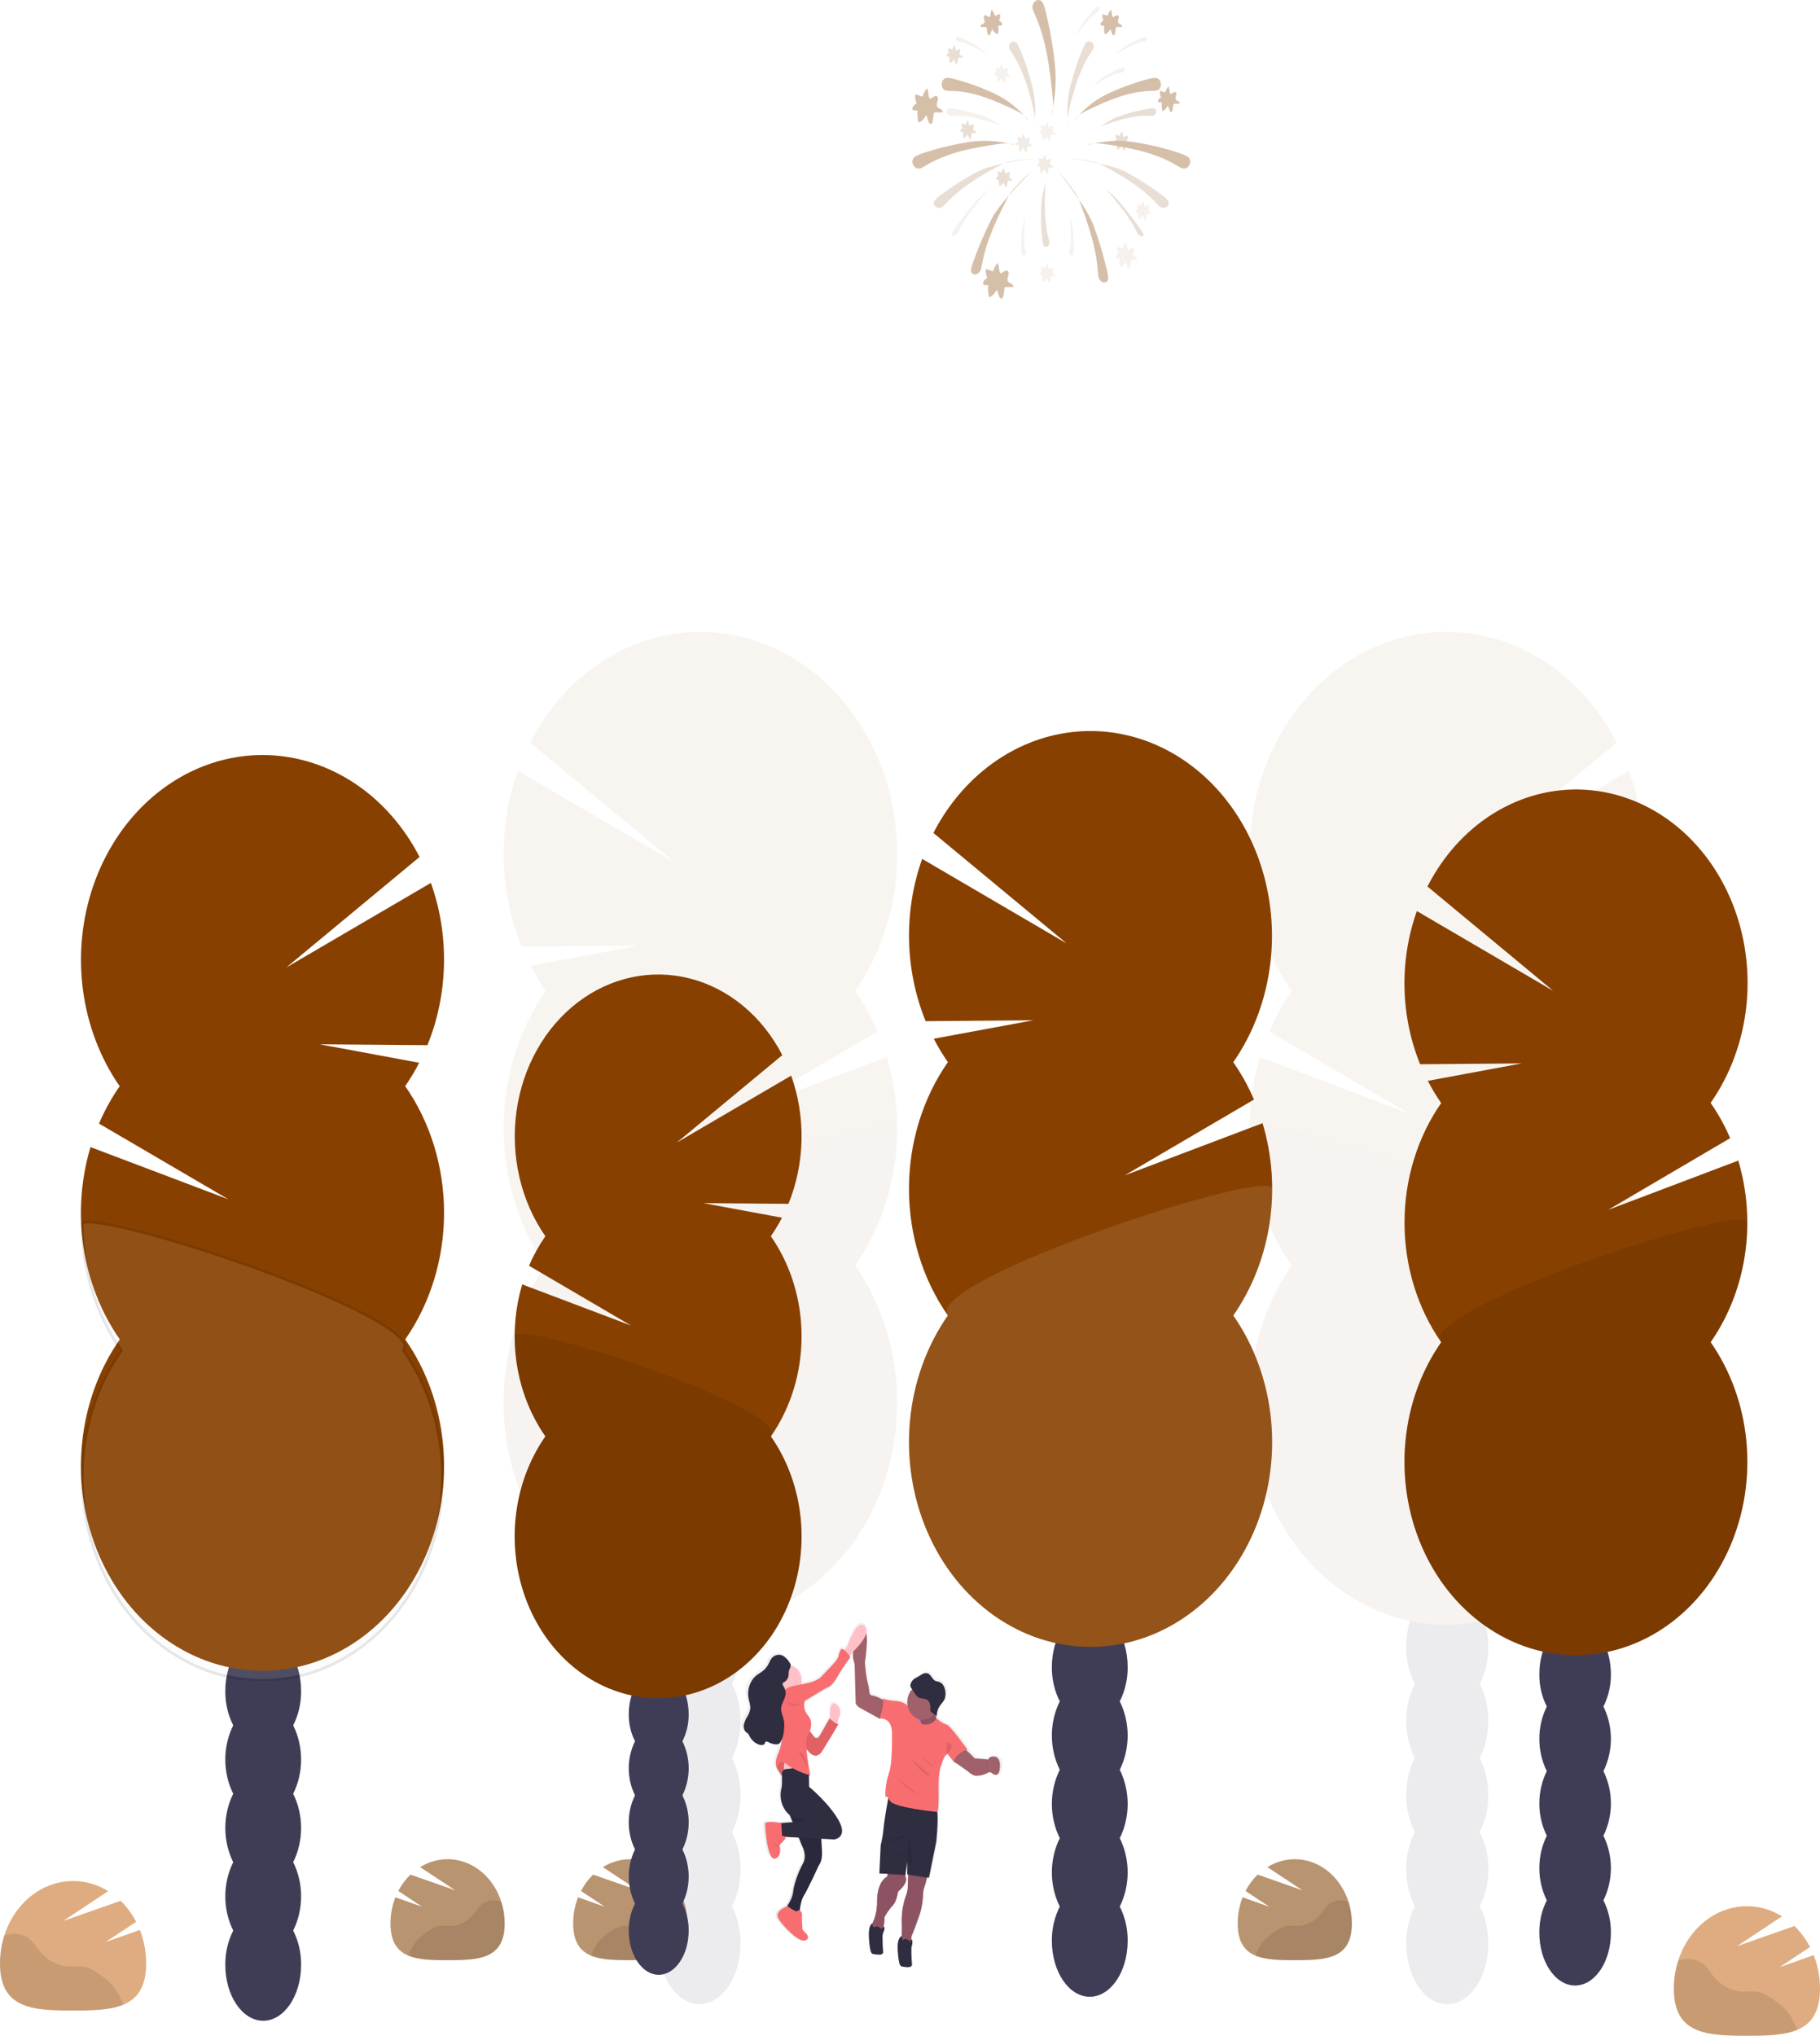 <svg width="668" height="747" viewBox="0 0 668 747" fill="none" xmlns="http://www.w3.org/2000/svg">
<g opacity="0.1">
<path d="M531.207 735.4C539.535 735.4 546.285 725.433 546.285 713.14C546.285 700.846 539.535 690.88 531.207 690.88C522.88 690.88 516.129 700.846 516.129 713.14C516.129 725.433 522.88 735.4 531.207 735.4Z" fill="#3F3D56"/>
<path d="M543.117 617.871C545.224 613.735 546.312 609.039 546.269 604.269C546.269 591.981 539.513 582 531.182 582C522.851 582 516.095 591.972 516.095 604.269C516.064 609.041 517.16 613.736 519.272 617.871C517.206 622.027 516.121 626.712 516.121 631.477C516.121 636.242 517.206 640.927 519.272 645.084C517.206 649.238 516.121 653.922 516.121 658.685C516.121 663.449 517.206 668.132 519.272 672.287C517.17 676.429 516.082 681.126 516.121 685.898C516.121 698.186 522.876 708.158 531.207 708.158C539.538 708.158 546.294 698.196 546.294 685.898C546.324 681.133 545.227 676.444 543.117 672.315C545.183 668.161 546.268 663.477 546.268 658.714C546.268 653.95 545.183 649.267 543.117 645.112C545.188 640.952 546.275 636.262 546.275 631.491C546.275 626.721 545.188 622.031 543.117 617.871Z" fill="#3F3D56"/>
<path d="M531.207 599.345C539.535 599.345 546.285 589.378 546.285 577.085C546.285 564.791 539.535 554.825 531.207 554.825C522.88 554.825 516.129 564.791 516.129 577.085C516.129 589.378 522.88 599.345 531.207 599.345Z" fill="#3F3D56"/>
<path d="M531.207 572.141C539.535 572.141 546.285 562.175 546.285 549.881C546.285 537.587 539.535 527.621 531.207 527.621C522.88 527.621 516.129 537.587 516.129 549.881C516.129 562.175 522.88 572.141 531.207 572.141Z" fill="#3F3D56"/>
<path d="M587.656 363.673C589.719 360.715 591.596 357.598 593.272 354.344L553.644 347.009L596.499 347.368C600.61 337.281 602.853 326.353 603.091 315.254C603.328 304.156 601.556 293.119 597.882 282.819L540.385 316.459L593.406 272.497C588.438 262.816 581.756 254.391 573.776 247.749C565.795 241.107 556.687 236.389 547.019 233.89C537.352 231.391 527.331 231.164 517.582 233.223C507.833 235.282 498.564 239.583 490.353 245.858C482.143 252.133 475.166 260.248 469.857 269.696C464.549 279.145 461.022 289.725 459.498 300.778C457.974 311.831 458.484 323.119 460.997 333.94C463.51 344.761 467.972 354.882 474.105 363.673C470.895 368.276 468.133 373.254 465.866 378.522L517.303 408.656L462.463 387.861C458.61 400.698 457.658 414.416 459.69 427.773C461.723 441.13 466.677 453.704 474.105 464.358C465.725 476.374 460.513 490.806 459.063 506.005C457.614 521.204 459.986 536.556 465.909 550.307C471.831 564.057 481.065 575.65 492.555 583.761C504.044 591.872 517.326 596.174 530.88 596.174C544.435 596.174 557.717 591.872 569.206 583.761C580.696 575.65 589.93 564.057 595.852 550.307C601.775 536.556 604.147 521.204 602.698 506.005C601.248 490.806 596.036 476.374 587.656 464.358C597.669 450 603.112 432.263 603.112 413.997C603.112 395.73 597.669 377.994 587.656 363.635V363.673Z" fill="#B99470"/>
<path opacity="0.1" d="M458.649 414.035C458.624 432.306 464.07 450.051 474.104 464.396C465.725 476.412 460.512 490.844 459.063 506.043C457.614 521.242 459.986 536.594 465.908 550.345C471.831 564.095 481.065 575.688 492.554 583.799C504.044 591.91 517.325 596.212 530.88 596.212C544.435 596.212 557.717 591.91 569.206 583.799C580.696 575.688 589.929 564.095 595.852 550.345C601.775 536.594 604.147 521.242 602.697 506.043C601.248 490.844 596.036 476.412 587.656 464.396C597.337 450.567 458.649 404.894 458.649 414.035Z" fill="black"/>
</g>
<g opacity="0.1">
<path d="M256.732 735.4C265.059 735.4 271.81 725.433 271.81 713.14C271.81 700.846 265.059 690.88 256.732 690.88C248.404 690.88 241.654 700.846 241.654 713.14C241.654 725.433 248.404 735.4 256.732 735.4Z" fill="#3F3D56"/>
<path d="M268.667 617.871C270.767 613.732 271.852 609.037 271.81 604.269C271.81 591.981 265.105 582 256.723 582C248.342 582 241.637 591.972 241.637 604.269C241.599 609.04 242.692 613.737 244.805 617.871C242.739 622.027 241.654 626.712 241.654 631.477C241.654 636.242 242.739 640.927 244.805 645.084C242.739 649.238 241.654 653.922 241.654 658.685C241.654 663.449 242.739 668.132 244.805 672.287C242.699 676.427 241.611 681.126 241.653 685.898C241.653 698.186 248.409 708.158 256.74 708.158C265.071 708.158 271.827 698.196 271.827 685.898C271.867 681.127 270.783 676.43 268.684 672.287C270.745 668.131 271.827 663.448 271.827 658.685C271.827 653.923 270.745 649.24 268.684 645.084C270.745 640.926 271.827 636.241 271.827 631.477C271.827 626.713 270.745 622.029 268.684 617.871H268.667Z" fill="#3F3D56"/>
<path d="M256.732 599.345C265.059 599.345 271.81 589.378 271.81 577.085C271.81 564.791 265.059 554.825 256.732 554.825C248.404 554.825 241.654 564.791 241.654 577.085C241.654 589.378 248.404 599.345 256.732 599.345Z" fill="#3F3D56"/>
<path d="M256.732 572.141C265.059 572.141 271.81 562.175 271.81 549.881C271.81 537.587 265.059 527.621 256.732 527.621C248.404 527.621 241.654 537.587 241.654 549.881C241.654 562.175 248.404 572.141 256.732 572.141Z" fill="#3F3D56"/>
<path d="M200.316 363.673C198.254 360.715 196.377 357.598 194.701 354.344L234.32 347.009L191.474 347.368C187.363 337.281 185.12 326.353 184.882 315.254C184.644 304.156 186.417 293.119 190.091 282.819L247.588 316.459L194.558 272.497C199.529 262.823 206.213 254.407 214.193 247.772C222.173 241.136 231.279 236.425 240.943 233.93C250.608 231.435 260.624 231.211 270.369 233.27C280.114 235.33 289.378 239.63 297.586 245.902C305.793 252.174 312.768 260.284 318.076 269.728C323.384 279.172 326.911 289.746 328.439 300.794C329.966 311.841 329.461 323.125 326.954 333.943C324.447 344.761 319.993 354.881 313.868 363.673C317.078 368.274 319.838 373.253 322.099 378.523L270.637 408.656L325.476 387.861C329.329 400.698 330.282 414.416 328.249 427.773C326.216 441.13 321.262 453.704 313.835 464.358C322.214 476.374 327.427 490.806 328.876 506.005C330.325 521.204 327.953 536.556 322.03 550.307C316.108 564.057 306.874 575.65 295.385 583.761C283.895 591.873 270.614 596.174 257.059 596.174C243.504 596.174 230.222 591.873 218.733 583.761C207.243 575.65 198.01 564.057 192.087 550.307C186.164 536.556 183.792 521.204 185.242 506.005C186.691 490.806 191.903 476.374 200.283 464.358C190.27 450 184.827 432.263 184.827 413.997C184.827 395.73 190.27 377.994 200.283 363.635L200.316 363.673Z" fill="#B99470"/>
<path opacity="0.1" d="M329.29 414.035C329.315 432.306 323.869 450.051 313.835 464.396C322.214 476.412 327.427 490.844 328.876 506.043C330.325 521.242 327.953 536.594 322.031 550.345C316.108 564.095 306.874 575.688 295.385 583.799C283.895 591.91 270.614 596.212 257.059 596.212C243.504 596.212 230.223 591.91 218.733 583.799C207.244 575.688 198.01 564.095 192.087 550.345C186.165 536.594 183.792 521.242 185.242 506.043C186.691 490.844 191.904 476.412 200.283 464.396C190.602 450.567 329.29 404.894 329.29 414.035Z" fill="black"/>
</g>
<g opacity="0.6">
<path opacity="0.5" d="M373.333 15.976C373.065 15.601 372.679 15.355 372.255 15.29C371.832 15.224 371.402 15.344 371.054 15.624C370.706 15.904 370.466 16.324 370.384 16.797C370.301 17.27 370.381 17.761 370.609 18.169C370.919 18.698 371.263 19.209 371.59 19.7C375.52 25.693 377.557 32.933 379.317 40.155C379.745 41.922 380.155 43.803 379.669 45.552C380.276 40.843 379.991 36.043 378.831 31.468C377.68 26.908 376.203 22.46 374.414 18.169C374.124 17.396 373.762 16.661 373.333 15.976Z" fill="#B99470"/>
<path d="M347.803 28.576C345.146 28.481 344.811 33.018 347.451 33.255C348.146 33.321 348.842 33.34 349.513 33.359C357.643 33.604 365.32 36.931 372.704 40.505C374.523 41.383 376.425 42.395 377.481 44.285C374.052 40.005 369.828 36.629 365.111 34.398C360.384 32.167 355.5 30.387 350.51 29.077C349.627 28.798 348.719 28.63 347.803 28.576Z" fill="#B99470"/>
<path opacity="0.2" d="M348.54 39.729C346.864 39.795 347.241 42.489 348.934 42.499C349.37 42.499 349.772 42.499 350.233 42.499C355.363 42.262 360.609 43.86 365.705 45.618C366.993 45.937 368.189 46.617 369.184 47.593C366.479 45.238 363.413 43.463 360.14 42.357C356.924 41.263 353.641 40.435 350.317 39.88C349.73 39.767 349.135 39.717 348.54 39.729Z" fill="#B99470"/>
<path opacity="0.5" d="M382.838 89.665C383.315 91.48 385.528 90.403 385.126 88.55C385.017 88.068 384.891 87.605 384.765 87.141C383.299 81.593 383.366 75.468 383.609 69.466C383.568 67.979 383.856 66.504 384.447 65.175C383.089 68.711 382.317 72.497 382.167 76.347C382.039 80.132 382.153 83.923 382.511 87.69C382.565 88.358 382.674 89.02 382.838 89.665Z" fill="#B99470"/>
<path opacity="0.2" d="M351.6 13.452C350.585 13.254 350.51 14.917 351.516 15.163L352.295 15.333C355.388 15.929 358.338 17.63 361.188 19.407C361.919 19.782 362.556 20.357 363.04 21.08C361.691 19.288 360.06 17.792 358.229 16.666C356.426 15.57 354.555 14.622 352.631 13.83C352.297 13.671 351.952 13.545 351.6 13.452Z" fill="#B99470"/>
<path d="M336.018 57.377C333.462 58.861 335.624 62.944 338.256 61.592C338.944 61.233 339.614 60.836 340.251 60.468C348.079 55.883 357.165 54.201 366.099 52.906C368.295 52.584 370.634 52.31 372.662 53.284C367.078 51.65 361.264 51.258 355.547 52.131C349.896 53 344.311 54.355 338.843 56.186C337.868 56.474 336.922 56.873 336.018 57.377Z" fill="#B99470"/>
<path opacity="0.5" d="M343.335 73.256C341.491 75.147 344.366 77.472 346.294 75.619C346.797 75.128 347.283 74.617 347.735 74.135C353.343 68.199 360.752 63.974 368.128 60.08C369.938 59.135 377.347 58.19 379.384 58.19C374.187 58.719 363.568 60.543 358.849 62.916C354.214 65.407 349.734 68.249 345.439 71.422C344.689 71.959 343.984 72.572 343.335 73.256Z" fill="#B99470"/>
<path d="M356.452 98.597C355.916 101.367 359.428 101.433 360.082 98.597C360.249 97.879 360.392 97.151 360.526 96.452C362.143 87.945 366.108 79.75 370.215 71.819C371.221 69.872 376.861 64.258 378.529 63.067C374.514 66.847 366.703 75.137 364.046 80.147C361.504 85.157 359.264 90.355 357.341 95.705C356.968 96.637 356.67 97.605 356.452 98.597Z" fill="#B99470"/>
<path d="M382.871 1.306C381.613 -1.577 378.034 0.796 379.174 3.754C379.468 4.52 379.803 5.276 380.121 6.004C383.977 14.804 385.31 24.984 386.299 34.994C386.542 37.442 386.751 40.06 385.863 42.319C387.374 36.1 387.807 29.611 387.137 23.207C386.466 16.878 385.374 10.616 383.868 4.473C383.63 3.382 383.296 2.322 382.871 1.306Z" fill="#B99470"/>
<path d="M362.89 6.212C362.952 6.257 363.025 6.28 363.099 6.278C363.167 6.265 363.231 6.231 363.283 6.179C363.335 6.127 363.373 6.06 363.392 5.985C363.711 5.21 363.527 4.217 364.013 3.575C364.501 4.239 364.894 4.985 365.178 5.787L367.022 5.144C367.107 5.546 367.12 5.963 367.059 6.37C366.999 6.778 366.866 7.168 366.67 7.516C366.982 7.678 367.266 7.902 367.508 8.178C367.629 8.321 367.714 8.499 367.752 8.692C367.79 8.885 367.781 9.087 367.726 9.274C367.302 9.396 366.864 9.447 366.427 9.426C366.499 10.336 366.454 11.252 366.292 12.148C366.281 12.283 366.224 12.408 366.133 12.498C366.059 12.53 365.979 12.54 365.901 12.525C365.822 12.51 365.749 12.471 365.689 12.412C365.052 11.971 364.529 11.348 364.172 10.607L363.493 12.441C363.442 12.632 363.332 12.797 363.183 12.904C363.08 12.945 362.968 12.946 362.865 12.907C362.761 12.867 362.673 12.79 362.613 12.687C362.501 12.473 362.433 12.234 362.412 11.987L362.152 10.229C362.15 10.139 362.12 10.052 362.068 9.983C361.992 9.917 361.896 9.887 361.8 9.898C361.146 9.898 360.501 9.898 359.856 9.898C359.738 9.511 360.082 9.152 360.417 8.953C360.752 8.755 361.138 8.66 361.305 8.301C361.649 7.554 360.769 6.524 361.146 5.89C361.523 5.257 362.345 5.89 362.89 6.212Z" fill="#B99470"/>
<path opacity="0.5" d="M398.393 15.976C398.651 15.567 399.042 15.291 399.481 15.208C399.919 15.124 400.369 15.241 400.732 15.532C401.094 15.822 401.339 16.264 401.413 16.758C401.487 17.253 401.383 17.76 401.126 18.169C400.807 18.698 400.472 19.209 400.145 19.7C396.214 25.693 394.169 32.933 392.417 40.155C391.981 41.922 391.579 43.803 392.057 45.552C391.45 40.843 391.736 36.043 392.895 31.468C394.042 26.906 395.52 22.458 397.312 18.169C397.602 17.396 397.964 16.661 398.393 15.976Z" fill="#B99470"/>
<path d="M423.923 28.576C426.572 28.481 426.915 33.018 424.267 33.255C423.579 33.321 422.875 33.34 422.213 33.359C414.083 33.604 406.397 36.931 399.013 40.505C397.203 41.383 395.3 42.395 394.244 44.285C397.674 40.005 401.898 36.629 406.615 34.398C411.339 32.168 416.22 30.388 421.207 29.077C422.094 28.799 423.004 28.631 423.923 28.576Z" fill="#B99470"/>
<path opacity="0.5" d="M423.236 39.729C424.912 39.795 424.527 42.489 422.842 42.499C422.398 42.499 421.962 42.499 421.543 42.499C416.413 42.262 411.167 43.86 406.071 45.618C404.782 45.935 403.586 46.615 402.592 47.593C405.296 45.236 408.362 43.461 411.636 42.357C414.859 41.275 418.147 40.46 421.476 39.918C422.056 39.794 422.645 39.73 423.236 39.729Z" fill="#B99470"/>
<path opacity="0.2" d="M420.135 13.452C421.149 13.254 421.224 14.917 420.219 15.163L419.431 15.333C416.346 15.929 413.388 17.63 410.546 19.407C409.815 19.782 409.178 20.357 408.694 21.08C410.041 19.288 411.669 17.792 413.497 16.666C415.304 15.572 417.177 14.624 419.104 13.83C419.437 13.67 419.782 13.543 420.135 13.452Z" fill="#B99470"/>
<path opacity="0.2" d="M393.901 93.106C393.675 94.231 392.292 93.673 392.476 92.529C392.476 92.227 392.585 91.934 392.644 91.65C393.348 88.21 393.088 84.476 392.736 80.828C392.708 79.922 392.48 79.038 392.074 78.257C393.021 80.349 393.618 82.621 393.834 84.958C394.044 87.263 394.109 89.581 394.027 91.896C394.022 92.303 393.98 92.709 393.901 93.106Z" fill="#B99470"/>
<path opacity="0.5" d="M419.489 85.62C420.277 87.123 418.341 87.019 417.495 85.516C417.268 85.119 417.067 84.722 416.866 84.344C414.469 79.74 410.815 75.184 407.135 70.789C406.267 69.647 405.253 68.656 404.126 67.85C406.997 70.059 409.647 72.614 412.03 75.468C414.393 78.304 416.472 81.139 418.517 84.051C418.872 84.548 419.197 85.073 419.489 85.62Z" fill="#B99470"/>
<path opacity="0.2" d="M349.387 85.62C348.599 87.123 350.535 87.019 351.39 85.516C351.608 85.119 351.818 84.722 352.01 84.344C354.407 79.74 358.062 75.184 361.741 70.789C362.613 69.647 363.629 68.656 364.759 67.85C361.885 70.059 359.232 72.614 356.846 75.468C354.491 78.304 352.404 81.139 350.359 84.051C350.004 84.548 349.679 85.073 349.387 85.62Z" fill="#B99470"/>
<path opacity="0.2" d="M375.026 93.106C375.252 94.231 376.635 93.673 376.459 92.529C376.409 92.227 376.35 91.934 376.291 91.65C375.587 88.21 375.839 84.476 376.199 80.828C376.22 79.922 376.445 79.037 376.853 78.257C375.905 80.349 375.308 82.621 375.093 84.958C374.881 87.263 374.819 89.581 374.908 91.896C374.914 92.302 374.954 92.707 375.026 93.106Z" fill="#B99470"/>
<path opacity="0.2" d="M412.063 24.767C413.069 24.568 413.145 26.222 412.139 26.477C411.879 26.544 411.611 26.591 411.359 26.638C408.267 27.233 405.316 28.935 402.467 30.721C401.737 31.099 401.1 31.674 400.614 32.394C401.964 30.599 403.594 29.1 405.425 27.971C407.228 26.875 409.1 25.927 411.024 25.135C411.359 24.974 411.707 24.85 412.063 24.767Z" fill="#B99470"/>
<path opacity="0.2" d="M402.634 2.563C403.472 1.949 404.126 3.452 403.279 4.113L402.609 4.596C399.944 6.486 397.764 9.274 395.711 12.157C395.155 12.815 394.757 13.622 394.554 14.501C395.21 12.267 396.224 10.188 397.547 8.367C398.851 6.581 400.269 4.904 401.788 3.348C402.045 3.054 402.329 2.792 402.634 2.563Z" fill="#B99470"/>
<path d="M435.716 57.377C438.272 58.861 436.11 62.944 433.478 61.592C432.791 61.233 432.12 60.836 431.475 60.467C423.655 55.883 414.57 54.201 405.635 52.906C403.439 52.584 401.101 52.31 399.072 53.284C404.654 51.651 410.464 51.259 416.179 52.13C421.833 52.999 427.421 54.354 432.891 56.185C433.865 56.477 434.811 56.876 435.716 57.377Z" fill="#B99470"/>
<path opacity="0.5" d="M428.399 73.256C430.243 75.147 427.368 77.472 425.44 75.619C424.937 75.128 424.451 74.617 423.99 74.135C418.383 68.199 410.982 63.974 403.598 60.08C401.796 59.135 394.336 58.19 392.35 58.19C397.547 58.719 408.157 60.543 412.876 62.916C417.512 65.405 421.992 68.248 426.287 71.422C427.04 71.958 427.747 72.572 428.399 73.256Z" fill="#B99470"/>
<path d="M406.724 101.745C406.951 104.581 403.456 104.118 403.12 101.282C403.036 100.535 402.978 99.798 402.919 99.089C402.257 90.45 399.231 81.725 396.038 73.275C395.258 71.205 390.28 64.872 388.771 63.416C392.333 67.717 399.156 77.065 401.243 82.415C403.221 87.744 404.878 93.216 406.205 98.796C406.46 99.758 406.634 100.746 406.724 101.745Z" fill="#B99470"/>
<path d="M408.82 6.212C408.754 6.257 408.678 6.28 408.602 6.278C408.534 6.262 408.472 6.227 408.42 6.176C408.369 6.124 408.33 6.058 408.308 5.985C407.998 5.21 408.174 4.217 407.696 3.575C407.206 4.239 406.81 4.985 406.523 5.787L404.688 5.144C404.6 5.545 404.586 5.963 404.646 6.371C404.707 6.779 404.841 7.169 405.04 7.516C404.727 7.678 404.443 7.902 404.201 8.178C404.079 8.32 403.992 8.497 403.953 8.691C403.913 8.884 403.921 9.086 403.975 9.274C404.399 9.395 404.837 9.446 405.274 9.426C405.208 10.336 405.256 11.252 405.417 12.148C405.428 12.283 405.485 12.408 405.576 12.498C405.65 12.53 405.73 12.54 405.809 12.525C405.887 12.51 405.96 12.471 406.02 12.412C406.657 11.971 407.18 11.348 407.537 10.607L408.216 12.441C408.267 12.63 408.373 12.793 408.518 12.904C408.622 12.946 408.735 12.947 408.84 12.908C408.945 12.868 409.035 12.79 409.096 12.687C409.208 12.473 409.277 12.234 409.297 11.987L409.557 10.229C409.559 10.139 409.589 10.052 409.641 9.983C409.717 9.917 409.813 9.887 409.909 9.898C410.555 9.898 411.208 9.898 411.854 9.898C411.971 9.511 411.619 9.152 411.292 8.953C410.965 8.755 410.563 8.66 410.395 8.301C410.06 7.554 410.94 6.524 410.563 5.89C410.186 5.257 409.39 5.89 408.82 6.212Z" fill="#B99470"/>
<path opacity="0.2" d="M414.368 91.594C414.302 91.637 414.227 91.663 414.15 91.669C414.008 91.669 413.916 91.508 413.857 91.367C413.547 90.601 413.723 89.599 413.245 88.956C412.752 89.618 412.356 90.365 412.072 91.168L410.236 90.525C410.149 90.927 410.135 91.343 410.194 91.751C410.253 92.159 410.384 92.549 410.58 92.898C410.266 93.061 409.982 93.289 409.742 93.569C409.618 93.71 409.531 93.888 409.491 94.081C409.451 94.275 409.46 94.477 409.515 94.665C409.941 94.778 410.378 94.826 410.814 94.807C410.746 95.717 410.791 96.634 410.949 97.529C410.96 97.665 411.017 97.79 411.108 97.879C411.242 97.974 411.418 97.879 411.56 97.794C412.195 97.352 412.715 96.729 413.069 95.989L413.756 97.823C413.801 98.014 413.909 98.18 414.058 98.286C414.161 98.327 414.273 98.328 414.376 98.288C414.48 98.249 414.568 98.171 414.628 98.068C414.743 97.856 414.815 97.617 414.838 97.369L415.089 95.611C415.099 95.522 415.128 95.438 415.173 95.365C415.252 95.297 415.351 95.267 415.449 95.28C416.095 95.28 416.749 95.28 417.394 95.28C417.503 94.892 417.159 94.533 416.832 94.335C416.505 94.136 416.103 94.042 415.936 93.682C415.6 92.936 416.472 91.915 416.103 91.272C415.734 90.629 414.938 91.272 414.368 91.594Z" fill="#B99470"/>
<path d="M429.941 34.36C429.874 34.403 429.799 34.428 429.723 34.436C429.58 34.436 429.488 34.275 429.429 34.134C429.111 33.368 429.295 32.366 428.809 31.723C428.321 32.388 427.928 33.134 427.644 33.935L425.8 33.292C425.715 33.694 425.702 34.111 425.763 34.519C425.823 34.926 425.956 35.316 426.152 35.665C425.837 35.826 425.553 36.054 425.314 36.336C425.19 36.477 425.104 36.655 425.064 36.848C425.024 37.042 425.032 37.244 425.088 37.432C425.513 37.546 425.95 37.594 426.387 37.574C426.318 38.484 426.363 39.401 426.521 40.296C426.532 40.432 426.589 40.557 426.68 40.646C426.754 40.679 426.835 40.688 426.913 40.673C426.991 40.658 427.064 40.62 427.125 40.561C427.762 40.119 428.285 39.497 428.642 38.756L429.329 40.589C429.374 40.781 429.482 40.947 429.631 41.053C429.733 41.094 429.846 41.095 429.949 41.055C430.052 41.016 430.141 40.938 430.201 40.835C430.317 40.624 430.386 40.384 430.402 40.136L430.661 38.378C430.664 38.287 430.693 38.201 430.745 38.132C430.822 38.066 430.918 38.035 431.014 38.047C431.667 38.047 432.313 38.047 432.966 38.047C433.075 37.659 432.732 37.3 432.396 37.102C432.061 36.903 431.676 36.809 431.508 36.449C431.164 35.703 432.044 34.672 431.676 34.039C431.307 33.406 430.511 34.039 429.941 34.36Z" fill="#B99470"/>
<path d="M367.659 100.157C367.567 100.22 367.464 100.256 367.357 100.261C367.164 100.261 367.03 100.034 366.946 99.836C366.51 98.768 366.762 97.388 366.108 96.48C365.427 97.406 364.879 98.445 364.482 99.562L361.917 98.673C361.797 99.233 361.778 99.815 361.862 100.383C361.945 100.951 362.13 101.495 362.403 101.981C361.951 102.206 361.541 102.527 361.196 102.927C361.025 103.123 360.904 103.369 360.848 103.637C360.792 103.906 360.802 104.186 360.878 104.448C361.469 104.616 362.079 104.686 362.688 104.656C362.598 105.921 362.663 107.193 362.881 108.437C362.888 108.532 362.912 108.624 362.951 108.709C362.989 108.793 363.043 108.868 363.107 108.929C363.292 109.061 363.535 108.929 363.728 108.806C364.611 108.186 365.339 107.32 365.84 106.292L366.787 108.853C366.854 109.119 367.007 109.348 367.214 109.496C367.364 109.565 367.531 109.572 367.684 109.514C367.838 109.457 367.969 109.34 368.052 109.184C368.211 108.898 368.309 108.575 368.337 108.239L368.689 105.8C368.688 105.729 368.701 105.659 368.727 105.594C368.753 105.53 368.792 105.473 368.84 105.427C368.888 105.382 368.945 105.35 369.006 105.332C369.067 105.315 369.131 105.313 369.192 105.327C370.098 105.327 370.994 105.327 371.9 105.327C372.059 104.789 371.573 104.278 371.112 104.051C370.651 103.825 370.106 103.654 369.871 103.106C369.402 102.076 370.617 100.639 370.098 99.751C369.435 98.683 368.455 99.713 367.659 100.157Z" fill="#B99470"/>
<path d="M341.743 36.071C341.651 36.131 341.547 36.163 341.441 36.166C341.248 36.166 341.114 35.948 341.031 35.75C340.595 34.682 340.846 33.292 340.192 32.394C339.512 33.32 338.963 34.36 338.566 35.476L336.002 34.578C335.882 35.138 335.863 35.719 335.946 36.288C336.03 36.856 336.214 37.4 336.488 37.886C336.039 38.119 335.631 38.439 335.281 38.831C335.109 39.029 334.989 39.277 334.934 39.548C334.88 39.818 334.892 40.1 334.971 40.363C335.56 40.526 336.166 40.596 336.773 40.571C336.682 41.835 336.747 43.107 336.966 44.351C336.973 44.445 336.996 44.536 337.035 44.618C337.074 44.701 337.127 44.774 337.192 44.834C337.376 44.975 337.619 44.834 337.812 44.72C338.698 44.099 339.426 43.23 339.924 42.196L340.871 44.767C340.946 45.029 341.096 45.256 341.299 45.41C341.443 45.464 341.6 45.462 341.744 45.406C341.887 45.349 342.011 45.241 342.095 45.098C342.253 44.812 342.35 44.489 342.38 44.153L342.732 41.705C342.742 41.58 342.786 41.461 342.858 41.364C342.91 41.316 342.97 41.28 343.035 41.259C343.1 41.238 343.168 41.232 343.235 41.242C344.14 41.242 345.037 41.242 345.942 41.242C346.101 40.693 345.624 40.193 345.154 39.966C344.685 39.739 344.148 39.559 343.914 39.02C343.444 37.99 344.66 36.553 344.148 35.665C343.52 34.635 342.539 35.627 341.743 36.071Z" fill="#B99470"/>
<path opacity="0.2" d="M420.378 75.752C420.331 75.788 420.276 75.808 420.219 75.808C420.169 75.797 420.122 75.77 420.084 75.732C420.046 75.694 420.017 75.645 420.001 75.591C419.774 75.014 419.909 74.287 419.548 73.804C419.197 74.298 418.914 74.85 418.71 75.44L417.344 74.967C417.281 75.265 417.272 75.574 417.316 75.876C417.361 76.178 417.459 76.466 417.604 76.725C417.365 76.841 417.149 77.008 416.967 77.217C416.875 77.321 416.81 77.453 416.781 77.596C416.751 77.74 416.757 77.89 416.799 78.03C417.111 78.116 417.433 78.151 417.755 78.133C417.703 78.81 417.74 79.492 417.863 80.156C417.871 80.255 417.913 80.347 417.981 80.412C418.035 80.436 418.095 80.442 418.153 80.43C418.21 80.419 418.264 80.389 418.308 80.345C418.781 80.018 419.169 79.555 419.431 79.003L419.934 80.374C419.971 80.513 420.052 80.634 420.16 80.714C420.238 80.743 420.322 80.743 420.4 80.712C420.477 80.681 420.543 80.622 420.587 80.544C420.666 80.377 420.712 80.194 420.722 80.005L420.906 78.701C420.907 78.664 420.914 78.627 420.929 78.594C420.943 78.56 420.964 78.531 420.989 78.508C421.015 78.484 421.045 78.467 421.077 78.458C421.109 78.449 421.142 78.448 421.174 78.455C421.652 78.455 422.13 78.455 422.607 78.455C422.691 78.171 422.44 77.907 422.197 77.784C421.954 77.661 421.652 77.566 421.535 77.302C421.283 76.754 421.928 75.988 421.652 75.515C421.375 75.043 420.805 75.525 420.378 75.752Z" fill="#B99470"/>
<path opacity="0.2" d="M385.176 98.673C385.127 98.706 385.073 98.726 385.017 98.73C384.966 98.717 384.919 98.69 384.88 98.65C384.842 98.61 384.814 98.559 384.799 98.503C384.572 97.936 384.706 97.208 384.346 96.726C383.993 97.219 383.71 97.77 383.508 98.361L382.142 97.889C382.079 98.186 382.07 98.495 382.115 98.797C382.159 99.099 382.257 99.388 382.402 99.647C382.163 99.762 381.947 99.929 381.765 100.138C381.672 100.243 381.608 100.374 381.578 100.518C381.549 100.661 381.555 100.811 381.597 100.951C381.909 101.037 382.231 101.072 382.552 101.055C382.501 101.729 382.537 102.407 382.661 103.068C382.667 103.169 382.706 103.263 382.77 103.333C382.871 103.399 383.005 103.333 383.106 103.267C383.579 102.94 383.967 102.477 384.229 101.925L384.732 103.295C384.769 103.435 384.849 103.555 384.958 103.636C385.036 103.663 385.12 103.662 385.197 103.631C385.274 103.6 385.34 103.542 385.385 103.465C385.467 103.31 385.516 103.135 385.528 102.955L385.721 101.651C385.721 101.613 385.729 101.577 385.743 101.544C385.758 101.51 385.779 101.481 385.804 101.458C385.83 101.434 385.859 101.417 385.891 101.408C385.923 101.399 385.956 101.398 385.989 101.405C386.466 101.405 386.944 101.405 387.422 101.405C387.506 101.121 387.254 100.847 387.011 100.734C386.768 100.62 386.466 100.516 386.349 100.252C386.098 99.703 386.743 98.938 386.466 98.465C386.19 97.993 385.595 98.446 385.176 98.673Z" fill="#B99470"/>
<path opacity="0.5" d="M351.155 18.452C351.106 18.484 351.052 18.503 350.996 18.509C350.887 18.509 350.82 18.386 350.778 18.282C350.543 17.715 350.678 16.978 350.317 16.505C349.962 16.997 349.679 17.549 349.479 18.14L348.054 17.621C347.988 17.918 347.976 18.227 348.019 18.529C348.062 18.831 348.16 19.12 348.306 19.379C348.07 19.5 347.854 19.666 347.669 19.87C347.577 19.975 347.513 20.107 347.484 20.25C347.454 20.393 347.46 20.543 347.501 20.683C347.816 20.768 348.141 20.807 348.465 20.797C348.414 21.47 348.448 22.147 348.565 22.81C348.568 22.859 348.58 22.907 348.6 22.951C348.621 22.995 348.649 23.034 348.683 23.065C348.783 23.141 348.909 23.065 349.01 23.008C349.481 22.679 349.868 22.216 350.133 21.666L350.636 23.027C350.671 23.169 350.751 23.29 350.862 23.367C350.939 23.401 351.023 23.404 351.101 23.374C351.18 23.345 351.246 23.286 351.289 23.207C351.373 23.048 351.425 22.871 351.44 22.687L351.625 21.392C351.629 21.323 351.653 21.257 351.692 21.203C351.72 21.179 351.753 21.162 351.787 21.152C351.822 21.142 351.858 21.14 351.893 21.146C352.371 21.146 352.848 21.146 353.334 21.146C353.41 20.853 353.158 20.589 352.915 20.466C352.672 20.343 352.379 20.258 352.253 19.984C352.002 19.435 352.647 18.679 352.379 18.207C352.111 17.734 351.532 18.216 351.155 18.452Z" fill="#B99470"/>
<path opacity="0.5" d="M369.243 63.662C369.191 63.68 369.135 63.68 369.084 63.662C368.983 63.662 368.908 63.549 368.866 63.445C368.631 62.878 368.765 62.14 368.413 61.658C368.057 62.152 367.774 62.708 367.575 63.303L366.217 62.821C366.152 63.119 366.142 63.428 366.187 63.73C366.231 64.032 366.33 64.321 366.477 64.579C366.237 64.697 366.018 64.864 365.832 65.071C365.741 65.176 365.678 65.308 365.648 65.451C365.619 65.594 365.624 65.743 365.664 65.883C365.979 65.968 366.303 66.007 366.628 65.997C366.577 66.67 366.611 67.348 366.728 68.01C366.736 68.109 366.778 68.201 366.846 68.265C366.946 68.341 367.08 68.265 367.181 68.209C367.65 67.879 368.034 67.416 368.296 66.867L368.807 68.228C368.842 68.369 368.923 68.49 369.033 68.568C369.109 68.596 369.191 68.595 369.267 68.566C369.342 68.537 369.407 68.481 369.452 68.407C369.54 68.251 369.592 68.072 369.603 67.887L369.796 66.592C369.798 66.524 369.818 66.458 369.855 66.403C369.914 66.358 369.984 66.334 370.056 66.337C370.533 66.337 371.02 66.337 371.497 66.337C371.581 66.044 371.321 65.779 371.078 65.657C370.835 65.534 370.542 65.449 370.416 65.174C370.173 64.626 370.818 63.861 370.542 63.388C370.265 62.916 369.662 63.426 369.243 63.662Z" fill="#B99470"/>
<path opacity="0.5" d="M356.084 46.034C356.036 46.067 355.981 46.086 355.925 46.091C355.874 46.078 355.827 46.05 355.789 46.011C355.75 45.971 355.722 45.92 355.707 45.864C355.472 45.297 355.606 44.559 355.254 44.087C354.899 44.578 354.616 45.13 354.416 45.722L353.058 45.249C352.994 45.547 352.984 45.856 353.029 46.158C353.073 46.461 353.172 46.749 353.318 47.008C353.078 47.125 352.859 47.292 352.673 47.499C352.582 47.605 352.519 47.736 352.489 47.879C352.46 48.023 352.465 48.172 352.505 48.312C352.82 48.399 353.145 48.434 353.469 48.416C353.419 49.089 353.452 49.767 353.57 50.429C353.572 50.48 353.584 50.529 353.604 50.575C353.625 50.62 353.653 50.661 353.687 50.694C353.788 50.76 353.922 50.694 354.022 50.628C354.493 50.3 354.878 49.837 355.137 49.285L355.648 50.656C355.686 50.796 355.766 50.916 355.875 50.996C355.951 51.025 356.034 51.024 356.11 50.993C356.186 50.962 356.251 50.903 356.294 50.826C356.378 50.668 356.43 50.49 356.444 50.306L356.637 49.011C356.639 48.946 356.66 48.883 356.696 48.832C356.753 48.782 356.825 48.758 356.897 48.766C357.375 48.766 357.861 48.766 358.339 48.766C358.423 48.482 358.163 48.208 357.92 48.094C357.677 47.981 357.383 47.877 357.258 47.612C357.006 47.064 357.66 46.299 357.383 45.826C357.107 45.353 356.503 45.798 356.084 46.034Z" fill="#B99470"/>
<path opacity="0.5" d="M412.608 50.184C412.559 50.215 412.505 50.234 412.449 50.24C412.397 50.23 412.349 50.203 412.311 50.163C412.272 50.122 412.245 50.071 412.231 50.013C411.996 49.446 412.13 48.718 411.77 48.236C411.417 48.729 411.134 49.281 410.932 49.872L409.574 49.399C409.509 49.696 409.497 50.005 409.54 50.307C409.584 50.609 409.681 50.898 409.826 51.157C409.588 51.275 409.372 51.442 409.189 51.649C409.096 51.753 409.032 51.885 409.002 52.028C408.973 52.172 408.979 52.322 409.021 52.462C409.336 52.548 409.661 52.584 409.985 52.565C409.934 53.239 409.968 53.916 410.085 54.579C410.088 54.63 410.1 54.679 410.12 54.725C410.14 54.77 410.168 54.81 410.203 54.843C410.303 54.91 410.429 54.843 410.53 54.777C411.003 54.45 411.391 53.987 411.653 53.435L412.156 54.806C412.193 54.945 412.273 55.066 412.382 55.146C412.46 55.175 412.544 55.174 412.622 55.144C412.699 55.113 412.765 55.054 412.809 54.976C412.894 54.818 412.946 54.64 412.96 54.456L413.145 53.161C413.145 53.124 413.153 53.087 413.168 53.054C413.182 53.021 413.203 52.991 413.228 52.968C413.254 52.944 413.283 52.928 413.315 52.919C413.347 52.909 413.381 52.908 413.413 52.915C413.891 52.915 414.368 52.915 414.854 52.915C414.93 52.632 414.678 52.358 414.435 52.244C414.192 52.131 413.899 52.027 413.773 51.762C413.522 51.214 414.167 50.448 413.899 49.975C413.631 49.503 413.027 49.947 412.608 50.184Z" fill="#B99470"/>
<path opacity="0.2" d="M385.176 46.715C385.129 46.751 385.074 46.771 385.017 46.771C384.967 46.76 384.92 46.733 384.882 46.695C384.844 46.657 384.815 46.608 384.799 46.554C384.572 45.987 384.706 45.249 384.346 44.767C383.995 45.261 383.712 45.813 383.508 46.403L382.142 45.93C382.079 46.228 382.07 46.537 382.114 46.839C382.159 47.141 382.257 47.429 382.402 47.688C382.163 47.804 381.947 47.971 381.765 48.18C381.672 48.284 381.608 48.416 381.578 48.559C381.549 48.703 381.555 48.853 381.597 48.992C381.909 49.079 382.231 49.114 382.552 49.096C382.501 49.773 382.537 50.455 382.661 51.119C382.669 51.216 382.708 51.307 382.77 51.374C382.826 51.398 382.887 51.404 382.946 51.393C383.005 51.381 383.06 51.352 383.106 51.308C383.579 50.981 383.967 50.518 384.229 49.966L384.732 51.337C384.769 51.476 384.849 51.597 384.958 51.677C385.036 51.705 385.12 51.703 385.197 51.672C385.274 51.642 385.34 51.584 385.385 51.507C385.467 51.351 385.516 51.177 385.528 50.996L385.721 49.692C385.721 49.655 385.729 49.618 385.743 49.585C385.758 49.552 385.779 49.522 385.804 49.499C385.83 49.475 385.859 49.459 385.891 49.45C385.923 49.44 385.956 49.439 385.989 49.446C386.466 49.446 386.944 49.446 387.422 49.446C387.506 49.163 387.254 48.898 387.011 48.775C386.768 48.652 386.466 48.558 386.349 48.293C386.098 47.745 386.743 46.979 386.466 46.507C386.19 46.034 385.595 46.488 385.176 46.715Z" fill="#B99470"/>
<path opacity="0.3" d="M376.576 50.94C376.525 50.971 376.468 50.991 376.409 50.996C376.308 50.996 376.241 50.873 376.191 50.769C375.965 50.202 376.099 49.465 375.738 48.992C375.385 49.485 375.103 50.037 374.9 50.628L373.534 50.155C373.472 50.453 373.463 50.762 373.507 51.063C373.552 51.365 373.649 51.654 373.794 51.913C373.555 52.028 373.338 52.195 373.157 52.405C373.065 52.509 373 52.641 372.971 52.784C372.941 52.928 372.947 53.078 372.989 53.218C373.302 53.304 373.623 53.339 373.945 53.322C373.897 53.995 373.934 54.673 374.054 55.335C374.056 55.385 374.067 55.433 374.087 55.477C374.108 55.521 374.136 55.56 374.171 55.59C374.272 55.666 374.397 55.59 374.498 55.533C374.97 55.204 375.357 54.741 375.621 54.191L376.124 55.552C376.159 55.696 376.24 55.82 376.35 55.902C376.428 55.931 376.512 55.931 376.59 55.9C376.667 55.869 376.733 55.81 376.778 55.732C376.858 55.571 376.909 55.395 376.928 55.212L377.113 53.917C377.114 53.88 377.121 53.843 377.136 53.81C377.15 53.777 377.171 53.747 377.196 53.724C377.222 53.701 377.252 53.684 377.284 53.675C377.316 53.666 377.349 53.664 377.381 53.671C377.859 53.671 378.337 53.671 378.823 53.671C378.898 53.388 378.647 53.114 378.404 52.991C378.161 52.868 377.867 52.783 377.741 52.518C377.49 51.96 378.135 51.204 377.859 50.732C377.582 50.259 376.996 50.703 376.576 50.94Z" fill="#B99470"/>
<path opacity="0.2" d="M368.547 25.39C368.499 25.424 368.444 25.441 368.388 25.438C368.287 25.438 368.212 25.324 368.17 25.22C367.943 24.653 368.078 23.916 367.717 23.434C367.366 23.928 367.083 24.479 366.879 25.069L365.513 24.596C365.45 24.894 365.441 25.203 365.485 25.505C365.53 25.807 365.628 26.096 365.773 26.355C365.534 26.47 365.318 26.637 365.136 26.846C365.044 26.951 364.979 27.082 364.949 27.226C364.92 27.369 364.926 27.519 364.968 27.659C365.281 27.744 365.602 27.782 365.923 27.772C365.872 28.446 365.908 29.124 366.032 29.786C366.04 29.883 366.079 29.973 366.141 30.041C366.242 30.116 366.376 30.041 366.477 29.975C366.95 29.651 367.337 29.191 367.6 28.642L368.103 30.003C368.14 30.143 368.22 30.263 368.329 30.343C368.406 30.37 368.489 30.369 368.566 30.341C368.642 30.312 368.709 30.256 368.756 30.183C368.837 30.023 368.886 29.846 368.899 29.663L369.092 28.368C369.096 28.299 369.12 28.233 369.159 28.179C369.217 28.132 369.288 28.108 369.36 28.113C369.838 28.113 370.315 28.113 370.793 28.113C370.877 27.82 370.625 27.555 370.382 27.432C370.139 27.309 369.838 27.215 369.72 26.95C369.469 26.402 370.114 25.636 369.838 25.163C369.561 24.691 368.966 25.182 368.547 25.39Z" fill="#B99470"/>
<path opacity="0.3" d="M384.354 58.738C384.321 58.764 384.283 58.78 384.243 58.785C384.203 58.79 384.162 58.784 384.125 58.767C384.088 58.75 384.055 58.723 384.029 58.688C384.003 58.654 383.985 58.612 383.977 58.568C383.742 58 383.877 57.263 383.516 56.781C383.165 57.275 382.882 57.826 382.678 58.416L381.32 57.944C381.256 58.241 381.245 58.549 381.288 58.851C381.331 59.153 381.428 59.443 381.572 59.702C381.335 59.822 381.12 59.988 380.935 60.193C380.843 60.298 380.778 60.429 380.749 60.573C380.719 60.716 380.725 60.866 380.767 61.006C381.082 61.093 381.407 61.128 381.731 61.11C381.68 61.786 381.714 62.467 381.831 63.133C381.839 63.232 381.881 63.324 381.949 63.388C382.003 63.412 382.063 63.419 382.121 63.407C382.178 63.395 382.232 63.366 382.276 63.322C382.747 62.996 383.134 62.536 383.399 61.989L383.902 63.35C383.939 63.49 384.02 63.611 384.128 63.691C384.206 63.72 384.29 63.719 384.368 63.688C384.445 63.657 384.511 63.598 384.555 63.52C384.634 63.358 384.677 63.176 384.681 62.991L384.866 61.687C384.874 61.621 384.897 61.559 384.933 61.507C384.989 61.456 385.062 61.432 385.134 61.441C385.612 61.441 386.098 61.441 386.575 61.441C386.659 61.157 386.399 60.893 386.156 60.77C385.913 60.647 385.62 60.552 385.494 60.288C385.243 59.739 385.896 58.974 385.62 58.501C385.343 58.029 384.773 58.501 384.354 58.738Z" fill="#B99470"/>
</g>
<path d="M588.511 626.198C590.344 622.593 591.29 618.501 591.252 614.345C591.252 603.636 585.385 594.959 578.118 594.959C570.852 594.959 564.985 603.636 564.985 614.345C564.946 618.501 565.892 622.593 567.725 626.198C565.928 629.82 564.985 633.901 564.985 638.051C564.985 642.202 565.928 646.283 567.725 649.904C565.928 653.526 564.985 657.607 564.985 661.757C564.985 665.908 565.928 669.989 567.725 673.61C565.928 677.232 564.985 681.313 564.985 685.463C564.985 689.614 565.928 693.695 567.725 697.317C565.893 700.922 564.947 705.014 564.985 709.17C564.985 719.879 570.852 728.565 578.118 728.565C585.385 728.565 591.252 719.879 591.252 709.17C591.289 705.014 590.343 700.922 588.511 697.317C590.308 693.695 591.252 689.614 591.252 685.463C591.252 681.313 590.308 677.232 588.511 673.61C590.308 669.989 591.252 665.908 591.252 661.757C591.252 657.607 590.308 653.526 588.511 649.904C590.308 646.283 591.252 642.202 591.252 638.051C591.252 633.901 590.308 629.82 588.511 626.198Z" fill="#3F3D56"/>
<path d="M578.118 610.045C585.371 610.045 591.251 601.361 591.251 590.649C591.251 579.937 585.371 571.253 578.118 571.253C570.864 571.253 564.984 579.937 564.984 590.649C564.984 601.361 570.864 610.045 578.118 610.045Z" fill="#3F3D56"/>
<path d="M578.118 586.338C585.371 586.338 591.251 577.655 591.251 566.942C591.251 556.23 585.371 547.547 578.118 547.547C570.864 547.547 564.984 556.23 564.984 566.942C564.984 577.655 570.864 586.338 578.118 586.338Z" fill="#3F3D56"/>
<path d="M528.935 404.724C527.142 402.148 525.509 399.435 524.049 396.605L558.564 390.205L521.233 390.517C517.655 381.732 515.703 372.216 515.497 362.551C515.291 352.885 516.835 343.274 520.034 334.305L570.113 363.607L523.923 325.297C528.237 316.835 534.052 309.468 541.005 303.655C547.958 297.843 555.899 293.71 564.333 291.515C572.766 289.32 581.51 289.111 590.018 290.9C598.527 292.688 606.616 296.437 613.782 301.911C620.948 307.385 627.035 314.468 631.664 322.715C636.293 330.963 639.363 340.198 640.684 349.845C642.004 359.491 641.546 369.341 639.339 378.779C637.131 388.216 633.221 397.039 627.853 404.696C630.648 408.707 633.053 413.045 635.027 417.636L590.229 443.951L638.003 425.869C641.356 437.053 642.185 449.004 640.414 460.64C638.644 472.277 634.329 483.232 627.861 492.516C635.166 502.983 639.711 515.557 640.976 528.8C642.242 542.043 640.177 555.42 635.019 567.402C629.86 579.384 621.815 589.487 611.805 596.555C601.794 603.624 590.222 607.372 578.411 607.372C566.6 607.372 555.028 603.624 545.017 596.555C535.006 589.487 526.962 579.384 521.803 567.402C516.644 555.42 514.58 542.043 515.845 528.8C517.111 515.557 521.656 502.983 528.96 492.516C520.241 480.004 515.501 464.552 515.501 448.639C515.501 432.725 520.241 417.273 528.96 404.762L528.935 404.724Z" fill="#874000"/>
<path opacity="0.1" d="M641.322 448.601C641.344 464.519 636.601 479.979 627.862 492.478C635.166 502.945 639.711 515.519 640.977 528.762C642.242 542.005 640.178 555.383 635.019 567.365C629.86 579.346 621.816 589.449 611.805 596.518C601.794 603.586 590.222 607.335 578.411 607.335C566.6 607.335 555.028 603.586 545.017 596.518C535.007 589.449 526.962 579.346 521.803 567.365C516.645 555.383 514.58 542.005 515.846 528.762C517.112 515.519 521.656 502.945 528.961 492.478C520.487 480.398 641.322 440.633 641.322 448.601Z" fill="black"/>
<path d="M107.609 633.098C109.552 629.281 110.556 624.947 110.518 620.546C110.518 609.203 104.29 600.006 96.604 600.006C88.919 600.006 82.691 609.203 82.691 620.546C82.653 624.947 83.657 629.281 85.6 633.098C83.693 636.933 82.692 641.255 82.692 645.651C82.692 650.047 83.693 654.369 85.6 658.204C83.693 662.038 82.692 666.36 82.692 670.756C82.692 675.152 83.693 679.474 85.6 683.309C83.693 687.141 82.692 691.462 82.692 695.856C82.692 700.251 83.693 704.572 85.6 708.404C83.659 712.223 82.656 716.555 82.691 720.957C82.691 732.299 88.919 741.496 96.604 741.496C104.29 741.496 110.518 732.299 110.518 720.957C110.553 716.555 109.549 712.223 107.609 708.404C109.516 704.572 110.517 700.251 110.517 695.856C110.517 691.462 109.516 687.141 107.609 683.309C109.516 679.474 110.517 675.152 110.517 670.756C110.517 666.36 109.516 662.038 107.609 658.204C109.516 654.369 110.517 650.047 110.517 645.651C110.517 641.255 109.516 636.933 107.609 633.098Z" fill="#3F3D56"/>
<path d="M96.604 615.99C104.288 615.99 110.518 606.794 110.518 595.45C110.518 584.107 104.288 574.911 96.604 574.911C88.92 574.911 82.691 584.107 82.691 595.45C82.691 606.794 88.92 615.99 96.604 615.99Z" fill="#3F3D56"/>
<path d="M96.604 590.885C104.288 590.885 110.518 581.689 110.518 570.345C110.518 559.002 104.288 549.806 96.604 549.806C88.92 549.806 82.691 559.002 82.691 570.345C82.691 581.689 88.92 590.885 96.604 590.885Z" fill="#3F3D56"/>
<path d="M148.687 398.58C150.584 395.849 152.315 392.975 153.866 389.979L117.34 383.192L156.875 383.523C160.669 374.217 162.738 364.136 162.957 353.896C163.176 343.657 161.54 333.475 158.149 323.974L105.078 355.005L153.992 314.456C149.401 305.542 143.233 297.789 135.871 291.679C128.51 285.569 120.112 281.232 111.201 278.938C102.29 276.643 93.055 276.441 84.072 278.343C75.089 280.245 66.548 284.211 58.982 289.994C51.415 295.777 44.985 303.254 40.09 311.959C35.195 320.665 31.94 330.413 30.528 340.597C29.116 350.782 29.577 361.185 31.882 371.16C34.187 381.135 38.287 390.468 43.927 398.58C40.964 402.826 38.418 407.421 36.334 412.286L83.814 440.066L33.216 420.916C29.666 432.759 28.79 445.413 30.666 457.735C32.542 470.056 37.111 481.656 43.961 491.486C36.23 502.572 31.422 515.887 30.086 529.909C28.749 543.932 30.938 558.095 36.402 570.781C41.867 583.466 50.386 594.162 60.986 601.645C71.586 609.128 83.839 613.096 96.345 613.096C108.85 613.096 121.103 609.128 131.703 601.645C142.304 594.162 150.823 583.466 156.287 570.781C161.751 558.095 163.94 543.932 162.604 529.909C161.267 515.887 156.459 502.572 148.729 491.486C157.964 478.238 162.985 461.875 162.985 445.023C162.985 428.172 157.964 411.809 148.729 398.561L148.687 398.58Z" fill="#874000"/>
<g opacity="0.1" filter="url(#filter0_d_2261_642)">
<path d="M29.67 445.028C29.647 461.881 34.668 478.25 43.919 491.486C36.188 502.572 31.38 515.887 30.044 529.909C28.707 543.932 30.896 558.095 36.36 570.781C41.825 583.466 50.344 594.162 60.944 601.645C71.544 609.128 83.797 613.096 96.303 613.096C108.808 613.096 121.061 609.128 131.661 601.645C142.262 594.162 150.781 583.466 156.245 570.781C161.709 558.095 163.898 543.932 162.562 529.909C161.225 515.887 156.417 502.572 148.687 491.486C157.613 478.697 29.67 436.587 29.67 445.028Z" fill="#E5E5E5"/>
<path d="M31.185 444.512C32.052 444.371 33.368 444.39 35.097 444.574C38.543 444.938 43.48 445.934 49.401 447.412C61.236 450.368 76.933 455.235 92.357 460.766C107.783 466.298 122.915 472.488 133.625 478.087C138.985 480.89 143.206 483.528 145.802 485.844C147.104 487.005 147.96 488.053 148.364 488.966C148.757 489.854 148.713 490.575 148.277 491.2L148.077 491.486L148.276 491.772C155.955 502.784 160.735 516.016 162.064 529.956C163.393 543.897 161.216 557.977 155.786 570.583C150.356 583.19 141.893 593.81 131.373 601.237C120.854 608.662 108.701 612.596 96.302 612.596C83.904 612.596 71.751 608.662 61.232 601.237C50.712 593.81 42.249 583.19 36.819 570.583C31.389 557.977 29.213 543.897 30.542 529.956C31.871 516.016 36.65 502.784 44.329 491.772L44.528 491.486L44.329 491.2C35.139 478.052 30.148 461.784 30.171 445.029V445.028C30.171 444.955 30.192 444.884 30.322 444.793C30.475 444.687 30.749 444.583 31.185 444.512Z" stroke="black"/>
</g>
<path d="M364.592 644.176C364.366 644.241 364.157 644.366 363.982 644.54C363.807 644.714 363.672 644.933 363.587 645.178H363.427L362.807 645.065C362.807 645.065 359.555 644.762 358.952 644.81C358.753 644.804 358.559 644.743 358.387 644.633C358.214 644.522 358.069 644.366 357.963 644.176L355.541 641.87L355.356 641.691L355.784 641.52C355.784 641.52 349.288 632.427 347.888 632.248C346.489 632.068 344.175 629.951 344.15 629.923V629.781C344.1 629.478 344.066 629.166 344.033 628.836L344.376 629.072C344.376 628.968 344.376 628.864 344.376 628.75C344.43 627.627 344.768 626.545 345.349 625.631C346.028 624.573 347.025 623.741 347.427 622.521C347.585 621.995 347.656 621.441 347.637 620.886C347.649 619.889 347.417 618.908 346.966 618.051C346.734 617.622 346.425 617.253 346.058 616.968C345.691 616.683 345.275 616.488 344.837 616.396C344.611 616.396 344.376 616.396 344.15 616.293C342.792 615.933 342.298 613.882 340.982 613.381C340.351 613.193 339.681 613.271 339.096 613.599C338.501 613.882 337.973 614.298 337.42 614.619C336.807 614.896 336.218 615.234 335.66 615.631L335.492 615.792L335.383 615.905C335.165 616.154 334.977 616.434 334.822 616.737V616.784C334.822 616.784 334.822 616.85 334.78 616.879V616.954V617.049V617.134V617.219V617.313V617.398V617.502C334.783 617.527 334.783 617.553 334.78 617.578C334.78 617.578 334.78 617.644 334.78 617.682C334.775 617.707 334.775 617.733 334.78 617.758C334.775 617.792 334.775 617.827 334.78 617.862V618.041C334.784 618.06 334.784 618.079 334.78 618.098V618.259C334.932 618.634 335.145 618.974 335.408 619.26L335.333 619.346C334.776 619.948 334.333 620.672 334.03 621.472C333.728 622.273 333.572 623.135 333.573 624.005C333.574 624.392 333.604 624.778 333.665 625.159C333.367 624.904 333.047 624.686 332.71 624.506C331.596 623.898 330.376 623.575 329.139 623.561C327.5 623.45 325.874 623.156 324.286 622.682C324.356 622.839 324.409 623.004 324.445 623.174L324.043 622.919C322.861 622.202 321.58 621.716 320.255 621.482C320.255 621.482 319.417 621.614 319.308 619.591C319.267 618.969 319.165 618.355 319.006 617.758C318.408 615.955 317.957 614.094 317.656 612.2L317.388 609.26C317.388 609.26 318.654 601.632 317.891 598.4C318.046 597.935 318.061 597.426 317.934 596.951C317.806 596.476 317.544 596.062 317.187 595.772C314.002 593.125 310.784 603.437 310.784 603.437L309.585 604.742C309.278 604.517 308.933 604.369 308.571 604.307C308.016 605.118 307.642 606.068 307.481 607.077C307.247 608.154 305.621 609.912 304.129 611.396C303.089 612.427 302.084 613.495 301.086 614.563C300.34 615.357 298.689 616.453 295.085 617.134L293.535 617.417C293.656 616.938 293.718 616.442 293.719 615.943C293.714 614.688 293.331 613.473 292.631 612.497C291.932 611.521 290.959 610.843 289.872 610.574C289.889 610.442 289.889 610.309 289.872 610.177C289.81 609.896 289.683 609.638 289.503 609.43C288.819 608.298 287.887 607.386 286.796 606.784C286.329 606.579 285.829 606.489 285.329 606.519H284.969C284.437 606.552 283.917 606.712 283.445 606.989C282.972 607.266 282.557 607.654 282.228 608.126C281.826 608.74 281.583 609.459 281.231 610.111C280.532 611.287 279.596 612.259 278.498 612.946C277.853 613.381 277.166 613.769 276.554 614.27C275.464 615.214 274.633 616.485 274.155 617.938C273.678 619.391 273.574 620.967 273.855 622.484C274.106 623.807 274.626 625.111 274.484 626.454C274.31 627.483 273.928 628.453 273.369 629.289C272.812 630.145 272.392 631.105 272.128 632.125C272.006 632.631 272.014 633.167 272.151 633.668C272.287 634.17 272.547 634.618 272.9 634.961C273.194 635.148 273.475 635.363 273.738 635.603C273.896 635.816 274.028 636.051 274.132 636.303C274.536 637.125 275.084 637.846 275.743 638.422C276.401 638.999 277.156 639.419 277.962 639.658C278.219 639.737 278.484 639.769 278.75 639.753H278.834C279.11 639.819 279.397 639.782 279.654 639.65C279.911 639.517 280.123 639.295 280.258 639.016C280.287 638.877 280.332 638.743 280.393 638.619C280.449 638.529 280.533 638.466 280.627 638.439C280.824 638.484 281.014 638.563 281.189 638.675C282.031 639.162 282.952 639.455 283.896 639.535C284.055 639.55 284.215 639.55 284.374 639.535C284.704 639.572 285.037 639.52 285.346 639.384C285.644 639.214 285.9 638.964 286.092 638.656L286.218 638.467C285.998 639.951 285.585 641.391 284.994 642.74C284.416 643.878 284.102 645.162 284.08 646.473C284.04 647.155 284.168 647.835 284.449 648.439L284.541 648.231C285.047 649.254 285.658 650.205 286.36 651.067C286.448 652.548 286.389 654.034 286.184 655.5C285.702 657.338 285.742 659.301 286.3 661.111C286.858 662.922 287.905 664.49 289.294 665.595L290.325 668.147L286.075 668.487C285.648 668.421 280.082 667.542 280.057 668.799C280.032 670.057 280.895 682.505 283.779 681.664C286.469 680.879 285.581 677.25 285.455 676.768H285.547H285.447L287.592 674.471C287.614 674.333 287.611 674.192 287.584 674.056C287.556 673.919 287.505 673.79 287.433 673.677L292.621 673.941L293.836 676.947C293.836 676.947 295.907 680.501 294.23 683.488C292.554 686.475 290.811 691.154 290.534 693.98C290.196 695.959 289.404 697.803 288.238 699.33C287.265 699.708 283.536 701.353 285.019 703.858C286.695 706.693 292.269 712.176 294.507 711.986C296.745 711.797 295.848 709.964 295.848 709.964L293.979 707.903C293.818 706.018 293.751 704.125 293.778 702.232C293.795 701.934 293.722 701.638 293.569 701.393C293.417 701.149 293.194 700.971 292.94 700.89C293.116 699.462 293.56 696.778 294.515 695.284C295.865 693.196 300.173 684.017 300.173 684.017C300.173 684.017 301.539 682.647 301.237 678.564C301.111 676.919 301.044 675.473 301.003 674.329L305.881 674.575C305.881 674.575 311.111 673.989 307.557 667.665C304.003 661.342 296.451 655.141 296.451 655.141L296.384 651.228L296.929 651.379C296.929 651.379 296.929 651.237 296.845 650.982H296.929C296.308 647.854 295.846 644.689 295.546 641.501L295.856 641.662C299.1 645.897 301.287 642.314 301.287 642.314C301.287 642.314 308.143 631.454 307.473 631.917C307.401 631.951 307.324 631.969 307.247 631.969C307.169 631.969 307.092 631.951 307.02 631.917L307.515 630.14C307.515 630.14 309.543 626.652 306.601 624.686C304.204 623.089 304.263 628.108 304.372 630.008L304.255 629.885C304.255 629.885 301.958 633.779 300.726 635.963C299.494 638.146 298.463 636.709 298.463 636.709L296.904 634.734C297.158 633.94 297.283 633.101 297.273 632.257C297.307 631.669 297.231 631.08 297.049 630.528C296.867 629.975 296.583 629.473 296.217 629.053C295.295 628.084 294.735 626.756 294.649 625.338C294.661 624.813 294.766 624.295 294.96 623.816L303.048 618.986C303.048 618.986 304.724 618.986 307.046 615.035C308.533 612.485 310.171 610.05 311.949 607.748L311.815 607.54L311.949 607.37C311.949 607.37 311.856 607.218 311.689 606.982L312.938 605.356C312.904 606.09 312.904 606.825 312.938 607.559L313.575 610.026L313.943 623.722C313.943 623.722 313.55 625.036 316.072 626.34C318.201 627.446 321.579 629.318 322.56 629.856C322.542 629.911 322.523 629.965 322.501 630.017H322.794C327.714 629.516 327.547 635.055 327.547 635.055C327.547 635.055 327.882 646.332 326.373 650.254C325.426 653.054 324.987 656.04 325.082 659.035C325.082 659.035 325.233 658.213 326.08 659.291L326.021 659.593C325.543 662.315 324.546 668.1 324.345 670.435C324.141 672.573 323.776 674.689 323.255 676.758L322.752 687.156L325.904 687.326V687.694C325.896 687.89 325.843 688.08 325.75 688.245C325.658 688.411 325.529 688.547 325.376 688.64C324.295 689.301 321.755 691.617 321.956 698.744L321.847 699.916C321.671 701.86 321.15 703.744 320.313 705.455C320.241 705.589 320.177 705.728 320.121 705.871C320.128 705.796 320.157 705.726 320.204 705.672C320.204 705.672 318.57 706.051 318.905 711.032C319.241 716.013 319.743 716.892 320.414 716.949C321.084 717.006 324.362 717.894 324.194 716.079C324.026 714.264 323.859 710.162 324.085 709.538C324.311 708.915 325.191 707.241 324.345 706.835C324.59 705.693 324.709 704.522 324.697 703.347C325.502 701.893 326.449 700.545 327.521 699.33C328.695 698.234 329.332 696.381 329.759 693.999C329.759 693.848 333.229 691.258 332.726 689.112C332.642 688.747 332.575 688.432 332.525 688.167C332.525 688.025 332.525 687.902 332.466 687.789H332.533L333.229 683.063V687.675L333.648 687.732V688.11L333.472 692.524C333.44 693.387 333.27 694.235 332.969 695.029C331.63 698.541 331.036 702.357 331.234 706.173L331.192 710.417C331.075 710.417 329.365 710.899 329.692 715.711C330.027 720.692 330.53 721.562 331.201 721.628C331.871 721.694 335.148 722.573 334.981 720.758C334.813 718.943 334.646 714.841 334.864 714.217C335.081 713.593 335.475 711.949 334.629 711.542C334.633 710.986 334.754 710.439 334.981 709.945C335.35 709.236 336.582 705.871 337.495 703.281C338.442 700.662 338.97 697.875 339.054 695.048V694.954C339.081 694.001 339.262 693.062 339.591 692.184C339.963 691.196 340.263 690.175 340.487 689.131C340.487 689.008 340.487 688.885 340.546 688.772L341.342 688.885L344.091 675.501C344.091 675.501 344.837 668.242 344.477 664.962C344.477 664.83 344.477 664.697 344.427 664.584H344.594C344.594 664.584 345.156 662.967 344.988 656.077C344.821 649.186 346.103 646.984 346.103 646.984C346.799 644.498 347.57 643.666 348.014 643.382C348.131 643.303 348.263 643.255 348.4 643.241L350.478 645.925L350.864 646.417L351.04 646.634C351.031 646.524 351.031 646.413 351.04 646.303C352.146 647.031 354.711 648.723 356.236 649.942C358.231 651.53 358.751 651.351 360.519 651.181C361.72 650.962 362.882 650.532 363.964 649.905H364.048C364.315 650.061 364.596 650.185 364.886 650.273C364.886 650.273 367.702 652.958 367.97 648.052C368.238 643.146 364.592 644.176 364.592 644.176ZM291.59 701.296C291.299 701.201 291.019 701.071 290.752 700.908L291.59 701.296ZM287.19 648.194V648.893C287.173 648.676 287.182 648.43 287.19 648.194ZM331.184 710.37V710.644C331.134 710.503 331.109 710.502 331.184 710.37Z" fill="url(#paint0_linear_2261_642)"/>
<path d="M340.169 628.76H335.391V634.422H340.169V628.76Z" fill="#6C63FF"/>
<path d="M329.583 694.169C329.164 696.532 328.544 698.375 327.387 699.462C326.334 700.672 325.404 702.009 324.613 703.451C324.613 707.326 323.683 708.499 323.683 708.499L322.752 708.782H320.447C320.228 708.107 320.063 707.411 319.953 706.703C319.982 706.289 320.106 705.892 320.313 705.549C321.135 703.847 321.648 701.977 321.822 700.048L321.923 698.905C321.73 691.815 324.219 689.509 325.275 688.857C325.425 688.761 325.552 688.625 325.643 688.46C325.733 688.294 325.786 688.106 325.795 687.912L325.979 685.889L332.181 686.229C332.108 686.912 332.145 687.603 332.29 688.271C332.29 688.564 332.399 688.895 332.483 689.263C332.986 691.447 329.608 694.008 329.583 694.169Z" fill="#A0616A"/>
<path d="M340.102 689.272C339.903 690.307 339.623 691.319 339.264 692.297C338.943 693.174 338.764 694.109 338.736 695.057V695.152C338.654 697.96 338.138 700.73 337.211 703.337C336.297 705.908 335.09 709.254 334.696 709.954C334.339 710.956 334.255 712.055 334.453 713.111L330.958 712.837L331.017 706.22C330.811 702.431 331.385 698.64 332.693 695.142C332.983 694.352 333.147 693.511 333.179 692.656L333.355 688.261L333.405 686.966C333.405 686.966 339.582 685.974 340.111 687.552C340.236 688.117 340.233 688.709 340.102 689.272Z" fill="#A0616A"/>
<path d="M329.583 694.169C329.164 696.532 328.544 698.375 327.387 699.462C326.334 700.672 325.404 702.009 324.613 703.451C324.613 707.326 323.683 708.499 323.683 708.499L322.752 708.782H320.447C320.228 708.107 320.063 707.411 319.953 706.703C319.982 706.289 320.106 705.892 320.313 705.549C321.135 703.847 321.648 701.977 321.822 700.048L321.923 698.905C321.73 691.815 324.219 689.509 325.275 688.857C325.425 688.761 325.552 688.625 325.643 688.46C325.733 688.294 325.786 688.106 325.795 687.912L325.979 685.889L332.181 686.229C332.108 686.912 332.145 687.603 332.29 688.271C332.29 688.564 332.399 688.895 332.483 689.263C332.986 691.447 329.608 694.008 329.583 694.169Z" fill="#8E5362"/>
<path d="M340.102 689.272C339.903 690.307 339.623 691.319 339.264 692.297C338.943 693.174 338.764 694.109 338.736 695.057V695.152C338.654 697.96 338.138 700.73 337.211 703.337C336.297 705.908 335.09 709.254 334.696 709.954C334.339 710.956 334.255 712.055 334.453 713.111L330.958 712.837L331.017 706.22C330.811 702.431 331.385 698.64 332.693 695.142C332.983 694.352 333.147 693.511 333.179 692.656L333.355 688.261L333.405 686.966C333.405 686.966 339.582 685.974 340.111 687.552C340.236 688.117 340.233 688.709 340.102 689.272Z" fill="#8E5362"/>
<path opacity="0.1" d="M332.299 688.318L325.803 687.959L325.987 685.936L332.19 686.276C332.116 686.959 332.153 687.651 332.299 688.318Z" fill="black"/>
<path opacity="0.1" d="M340.102 689.273L333.397 688.252L333.447 686.957C333.447 686.957 339.624 685.965 340.152 687.543C340.266 688.115 340.248 688.71 340.102 689.273Z" fill="black"/>
<path d="M343.639 675.718L340.949 689.027L332.986 687.817V683.242L332.299 687.968L322.752 687.439L323.247 677.127C323.757 675.072 324.113 672.972 324.311 670.85C324.496 668.516 325.476 662.769 325.988 660.075C326.139 659.13 326.239 658.619 326.239 658.619C326.239 658.619 342.6 662.457 343.672 663.846C343.902 664.276 344.031 664.763 344.05 665.264C344.377 668.506 343.639 675.718 343.639 675.718Z" fill="#2F2E41"/>
<path opacity="0.1" d="M324.537 676.588C324.537 676.588 330.974 672.807 332.542 673.582L324.537 676.588Z" fill="black"/>
<path opacity="0.1" d="M328.049 664.187C328.049 664.187 333.396 668.771 333.564 670.009L328.049 664.187Z" fill="black"/>
<path opacity="0.1" d="M326.591 679.925C326.591 679.925 330.463 679.745 331.695 680.87L326.591 679.925Z" fill="black"/>
<path opacity="0.1" d="M333.581 675.028C333.581 675.028 335.417 681.815 334.621 683.677C333.824 685.539 333.003 683.242 333.003 683.242L333.581 675.028Z" fill="black"/>
<path d="M330.983 710.427C330.983 710.427 329.164 710.739 329.499 715.692C329.835 720.645 330.338 721.505 330.983 721.571C331.628 721.637 334.847 722.516 334.688 720.701C334.528 718.886 334.352 714.822 334.579 714.208C334.805 713.593 335.174 711.949 334.344 711.542L334.16 712.487C334.16 712.487 332.408 710.663 331.36 711.996C331.318 711.674 331.248 711.357 331.151 711.051C331.067 710.758 330.815 710.606 330.983 710.427Z" fill="#2F2E41"/>
<path d="M364.131 649.659C364.131 649.659 363.721 649.914 363.109 650.245C362.057 650.861 360.925 651.289 359.756 651.511C358.08 651.672 357.51 651.861 355.565 650.282C354.065 649.073 351.551 647.381 350.461 646.662L349.983 646.341H349.933L350.838 643.505L354.048 641.615L354.887 642.39L357.258 644.687C357.361 644.872 357.503 645.027 357.671 645.135C357.839 645.244 358.028 645.305 358.222 645.311C358.817 645.263 362.011 645.566 362.011 645.566L362.614 645.679L363.888 645.915L364.131 649.659Z" fill="#A0616A"/>
<path opacity="0.1" d="M364.131 649.659C364.131 649.659 363.721 649.914 363.109 650.245C362.463 649.876 361.667 649.177 361.977 648.033C362.287 646.889 362.329 646.19 362.556 645.613L363.83 645.85L364.131 649.659Z" fill="black"/>
<path d="M363.704 644.64C363.704 644.64 367.283 643.477 367.015 648.354C366.746 653.232 363.989 650.557 363.989 650.557C363.989 650.557 361.642 649.867 362.137 648.033C362.631 646.199 362.489 645.084 363.704 644.64Z" fill="#A0616A"/>
<path d="M326.566 628.854L322.836 630.622H322.777H322.736L322.501 630.49C321.537 629.951 318.226 628.098 316.139 626.992C313.625 625.697 314.052 624.393 314.052 624.393L313.692 610.772L313.063 608.334C313.063 608.334 312.611 600.035 316.19 597.936C319.768 595.838 317.455 609.941 317.455 609.941L317.715 612.871C317.899 614.743 318.228 616.593 318.696 618.4C318.855 618.991 318.953 619.6 318.989 620.215C319.098 622.2 319.919 622.106 319.919 622.106C321.22 622.334 322.476 622.814 323.632 623.523C324.061 623.783 324.473 624.076 324.864 624.402L326.566 628.854Z" fill="#A0616A"/>
<path d="M339.85 635.358L336.666 634.979C337.231 634.012 337.685 632.967 338.015 631.87C338.074 631.662 338.122 631.451 338.157 631.236C338.279 630.704 338.216 630.14 337.981 629.658C337.051 628.108 343.53 625.943 343.53 625.943C343.45 626.8 343.425 627.663 343.455 628.524C343.479 629.119 343.534 629.713 343.622 630.301C343.721 631.43 344.197 632.474 344.955 633.221C346.991 634.8 339.85 635.358 339.85 635.358Z" fill="#8E5362"/>
<path opacity="0.1" d="M339.85 635.358L336.666 634.98C337.231 634.012 337.685 632.967 338.015 631.87C338.384 632.465 338.509 632.446 339.029 632.569C339.029 632.569 342.239 633.108 343.622 630.301C343.721 631.43 344.197 632.474 344.955 633.221C346.991 634.8 339.85 635.358 339.85 635.358Z" fill="black"/>
<path opacity="0.1" d="M350.428 646.662C350.419 646.772 350.419 646.883 350.428 646.993L349.933 646.341L350.838 643.505L354.048 641.615L354.887 642.39C353.696 642.806 350.486 644.337 350.428 646.662Z" fill="black"/>
<path opacity="0.1" d="M326.566 628.854L322.836 630.622H322.736H322.451L322.501 630.461C322.811 629.611 324.261 625.452 323.632 623.486C324.061 623.745 324.473 624.039 324.865 624.365L326.566 628.854Z" fill="black"/>
<path opacity="0.1" d="M344.016 665.245C342.566 665.094 328.032 663.582 326.675 661.171C326.463 660.777 326.222 660.404 325.954 660.056C326.105 659.111 326.205 658.6 326.205 658.6C326.205 658.6 342.566 662.438 343.639 663.827C343.868 664.257 343.998 664.744 344.016 665.245Z" fill="black"/>
<path d="M339.029 632.748C339.029 632.748 342.272 633.297 343.647 630.442C343.647 630.442 345.944 632.569 347.318 632.758C348.693 632.947 355.054 641.974 355.054 641.974C355.054 641.974 349.95 643.864 350.277 646.804L347.829 643.647C347.829 643.647 346.622 643.59 345.583 647.362C345.583 647.362 344.318 649.526 344.485 656.398C344.653 663.27 344.1 664.905 344.1 664.905C344.1 664.905 328.066 663.355 326.641 660.812C325.216 658.269 324.965 659.517 324.965 659.517C324.869 656.541 325.296 653.573 326.222 650.783C327.705 646.889 327.379 635.66 327.379 635.66C327.379 635.66 327.538 630.149 322.71 630.65C322.71 630.65 324.739 625.319 323.808 623.277C325.365 623.75 326.96 624.045 328.569 624.156C329.784 624.175 330.981 624.498 332.072 625.102C332.635 625.38 333.132 625.804 333.522 626.34C333.803 626.769 334.203 627.08 334.658 627.226C335.113 627.371 335.598 627.342 336.037 627.143C336.425 628.506 336.904 629.833 337.47 631.113L337.663 631.51C337.763 631.69 337.855 631.869 337.956 632.03C338.056 632.252 338.21 632.438 338.4 632.565C338.59 632.692 338.808 632.756 339.029 632.748Z" fill="#F86D70"/>
<path opacity="0.1" d="M343.454 628.523C343.28 628.802 343.087 629.064 342.876 629.308C342.34 629.929 341.698 630.422 340.99 630.758C340.282 631.094 339.521 631.266 338.752 631.264C338.551 631.264 338.35 631.264 338.157 631.264C338.278 630.732 338.216 630.168 337.981 629.686C337.051 628.136 343.53 625.971 343.53 625.971C343.451 626.819 343.426 627.672 343.454 628.523Z" fill="black"/>
<path d="M344.519 624.582C344.519 625.868 344.181 627.126 343.547 628.195C342.913 629.265 342.013 630.098 340.959 630.59C339.906 631.082 338.746 631.211 337.628 630.96C336.509 630.709 335.481 630.09 334.675 629.181C333.869 628.271 333.319 627.112 333.097 625.851C332.874 624.589 332.989 623.282 333.425 622.094C333.861 620.905 334.601 619.89 335.549 619.175C336.497 618.46 337.612 618.079 338.753 618.079C339.511 618.073 340.264 618.237 340.966 618.561C341.668 618.886 342.306 619.365 342.842 619.97C343.379 620.575 343.804 621.294 344.091 622.086C344.379 622.878 344.525 623.726 344.519 624.582Z" fill="#A0616A"/>
<path opacity="0.1" d="M347.369 639.441L347.486 643.789C347.486 643.789 349.213 642.229 349.263 640.736C349.313 639.242 347.369 639.441 347.369 639.441Z" fill="black"/>
<path opacity="0.1" d="M333.48 643.789C333.48 643.789 338.015 650.803 340.647 651.512C343.278 652.22 334.469 646.067 333.48 643.789Z" fill="black"/>
<path opacity="0.1" d="M338.283 644.517C338.283 644.517 340.797 647.731 342.625 648.137L338.283 644.517Z" fill="black"/>
<path opacity="0.1" d="M329.39 652.626C329.39 652.626 334 657.731 336.64 658.043L329.39 652.626Z" fill="black"/>
<path opacity="0.1" d="M344.519 624.582C344.513 626.284 343.91 627.915 342.843 629.119L342.206 628.684C341.964 628.538 341.754 628.331 341.594 628.079C341.435 627.653 341.389 627.183 341.46 626.728C341.508 626.247 341.457 625.76 341.312 625.304C341.166 624.849 340.93 624.437 340.622 624.1C339.524 623.155 337.772 623.656 336.674 622.692C336.408 622.433 336.171 622.138 335.97 621.813L334.931 620.244L334.713 619.941C335.524 619.043 336.551 618.436 337.667 618.195C338.783 617.953 339.937 618.089 340.984 618.585C342.032 619.081 342.926 619.914 343.555 620.981C344.184 622.048 344.519 623.301 344.519 624.582Z" fill="black"/>
<path d="M335.257 616.264C335.801 615.867 336.376 615.529 336.976 615.253C337.545 614.931 338.065 614.515 338.652 614.232C339.222 613.907 339.88 613.832 340.496 614.024C341.786 614.525 342.273 616.557 343.605 616.916C343.823 616.973 344.058 616.973 344.284 617.02C344.714 617.113 345.122 617.306 345.482 617.588C345.841 617.87 346.144 618.233 346.371 618.655C346.813 619.517 347.041 620.496 347.033 621.491C347.048 622.043 346.977 622.593 346.824 623.117C346.43 624.327 345.449 625.158 344.779 626.208C344.153 627.209 343.819 628.405 343.823 629.629L342.214 628.505C341.972 628.358 341.762 628.151 341.602 627.9C341.444 627.476 341.397 627.01 341.468 626.557C341.516 626.075 341.465 625.586 341.32 625.129C341.175 624.672 340.939 624.259 340.63 623.92C339.532 622.975 337.78 623.485 336.682 622.512C336.412 622.258 336.174 621.962 335.978 621.633C335.635 621.113 335.282 620.593 334.939 620.064C334.632 619.719 334.377 619.32 334.185 618.882C333.95 617.984 334.696 616.755 335.257 616.264Z" fill="#2F2E41"/>
<path opacity="0.1" d="M342.424 628.268C342.178 628.128 341.965 627.924 341.803 627.673C341.645 627.246 341.598 626.777 341.669 626.321C341.719 625.84 341.669 625.352 341.524 624.896C341.378 624.44 341.141 624.029 340.831 623.693C339.742 622.748 337.99 623.249 336.883 622.285C336.617 622.026 336.38 621.731 336.179 621.406C335.836 620.886 335.492 620.357 335.14 619.837C334.831 619.491 334.576 619.088 334.386 618.646C334.351 618.232 334.402 617.814 334.535 617.425C334.667 617.037 334.877 616.688 335.148 616.406C334.826 616.696 334.572 617.071 334.408 617.498C334.244 617.925 334.176 618.39 334.21 618.854C334.402 619.292 334.657 619.691 334.964 620.035C335.308 620.565 335.66 621.085 336.003 621.604C336.2 621.934 336.437 622.23 336.707 622.484C337.805 623.429 339.557 622.909 340.655 623.892C340.964 624.23 341.2 624.644 341.345 625.101C341.49 625.558 341.541 626.046 341.493 626.529C341.423 626.982 341.469 627.448 341.627 627.871C341.788 628.123 341.997 628.33 342.239 628.476L343.848 629.601C343.848 629.497 343.848 629.384 343.848 629.28L342.424 628.268Z" fill="black"/>
<path d="M320.213 705.776C320.213 705.776 318.604 706.154 318.931 711.107C319.257 716.06 319.769 716.93 320.414 716.986C321.059 717.043 324.286 717.932 324.119 716.126C323.951 714.321 323.792 710.247 324.01 709.623C324.228 708.999 325.099 707.336 324.27 706.929L323.599 707.874C323.599 707.874 321.847 706.05 320.8 707.374C320.8 707.411 319.827 706.201 320.213 705.776Z" fill="#2F2E41"/>
<path opacity="0.1" d="M321.227 708.839C321.57 709.018 321.897 709.255 322.241 709.444C322.582 709.643 322.963 709.744 323.347 709.737C323.51 709.728 323.668 709.665 323.8 709.557" fill="black"/>
<path opacity="0.1" d="M331.779 713.697C331.967 713.93 332.166 714.15 332.374 714.359C332.729 714.571 333.131 714.663 333.531 714.624C333.595 714.637 333.66 714.637 333.724 714.624C333.797 714.585 333.859 714.522 333.9 714.444L334.118 714.132" fill="black"/>
<path d="M304.716 631.331C304.716 631.331 303.978 623.401 306.861 625.357C309.744 627.314 307.75 630.773 307.75 630.773L307.079 633.221L304.716 631.331Z" fill="#FFC1C7"/>
<path d="M309.325 606.009L311.001 604.184C311.001 604.184 314.153 593.938 317.288 596.566C320.422 599.193 313.315 605.857 313.315 605.857L311.437 608.334L309.325 606.009Z" fill="#FFC1C7"/>
<path d="M285.229 646.53L285.145 648.628C285.145 648.628 286.653 651.606 287.29 651.823C287.927 652.041 287.86 645.538 287.86 645.538L285.229 646.53Z" fill="#F86D70"/>
<path opacity="0.1" d="M285.061 646.709L284.977 648.817C284.977 648.817 286.494 651.785 287.123 652.003C287.752 652.22 287.701 645.726 287.701 645.726L285.061 646.709Z" fill="black"/>
<path d="M287.751 644.224L287.86 651.984H295.521L294.943 647.466L287.751 644.224Z" fill="#FFC1C7"/>
<path d="M289.537 663.582L289.897 666.058L294.364 677.268C294.364 677.268 296.401 680.794 294.75 683.762C293.099 686.73 291.397 691.38 291.129 694.159C290.861 696.938 288.69 699.736 288.69 699.736L293.409 701.995C293.409 701.995 293.736 697.562 295.085 695.492C296.435 693.422 300.634 684.282 300.634 684.282C300.634 684.282 301.975 682.921 301.673 678.866C301.371 674.811 301.405 671.966 301.405 671.966L300.935 665.5L289.537 663.582Z" fill="#2F2E41"/>
<path opacity="0.1" d="M289.537 663.582L289.897 666.058L294.364 677.268C294.364 677.268 296.401 680.794 294.75 683.762C293.099 686.73 291.397 691.38 291.129 694.159C290.861 696.938 288.69 699.736 288.69 699.736L293.409 701.995C293.409 701.995 293.736 697.562 295.085 695.492C296.435 693.422 300.634 684.282 300.634 684.282C300.634 684.282 301.975 682.921 301.673 678.866C301.371 674.811 301.405 671.966 301.405 671.966L300.935 665.5L289.537 663.582Z" fill="black"/>
<path d="M289.101 699.434C289.101 699.434 284.072 701.164 285.749 704.009C287.425 706.854 292.856 712.279 295.052 712.09C297.248 711.901 296.368 710.077 296.368 710.077L294.532 708.035C294.377 706.172 294.312 704.301 294.34 702.43C294.474 701.164 292.772 700.54 292.554 701.315C292.336 702.09 289.101 699.434 289.101 699.434Z" fill="#F86D70"/>
<path d="M292.286 648.685L288.28 649.177C287.921 649.221 287.59 649.416 287.353 649.722C287.116 650.029 286.989 650.424 286.997 650.831C287.039 652.636 287.073 655.557 286.846 656.029C286.369 657.854 286.406 659.801 286.952 661.601C287.499 663.402 288.528 664.966 289.897 666.077L295.848 668.213L286.302 668.988L286.603 674.962L288.078 674.017L306.199 674.962C306.199 674.962 311.328 674.376 307.875 668.09C304.422 661.805 296.979 655.651 296.979 655.651L296.896 650.755L296.351 649.337L292.286 648.685Z" fill="#2F2E41"/>
<path opacity="0.1" d="M297.247 668.101C297.898 667.782 298.6 667.617 299.309 667.617C300.018 667.617 300.72 667.782 301.371 668.101H297.247Z" fill="black"/>
<path d="M286.763 668.913C286.763 668.913 280.896 667.968 280.837 669.225C280.778 670.482 281.675 682.836 284.483 682.004C287.291 681.172 286.109 677.079 286.109 677.079L288.221 674.792C288.221 674.792 288.439 673.525 287.039 673.648L286.763 668.913Z" fill="#F86D70"/>
<path d="M296.535 634.299L298.873 637.305C298.873 637.305 299.888 638.722 301.094 636.558C302.301 634.393 304.548 630.527 304.548 630.527C304.548 630.527 307.062 633.004 307.707 632.503C308.353 632.002 301.639 642.815 301.639 642.815C301.639 642.815 299.502 646.369 296.317 642.163L295.387 641.671L296.535 634.299Z" fill="#F86D70"/>
<path opacity="0.1" d="M296.376 634.299L298.706 637.305C298.706 637.305 299.72 638.722 300.927 636.558C302.134 634.393 304.389 630.527 304.389 630.527C304.389 630.527 306.903 633.004 307.54 632.503C308.177 632.002 301.48 642.815 301.48 642.815C301.48 642.815 299.335 646.369 296.15 642.163L295.219 641.671L296.376 634.299Z" fill="black"/>
<path d="M289.402 622.106C292.087 622.106 294.263 619.651 294.263 616.623C294.263 613.596 292.087 611.141 289.402 611.141C286.717 611.141 284.541 613.596 284.541 616.623C284.541 619.651 286.717 622.106 289.402 622.106Z" fill="#FFC1C7"/>
<path opacity="0.1" d="M289.403 619.563C289.403 619.563 285.212 621.794 285.723 625.697C286.05 628.624 286.243 631.567 286.302 634.516C286.302 634.516 288.196 637.673 285.681 643.713C285.681 643.713 284.072 646.776 285.145 649.006C285.145 649.006 286.335 645.471 289.403 648.061C292.47 650.651 297.415 651.842 297.415 651.842C297.415 651.842 294.859 639.214 296.426 637.446C296.426 637.446 299.142 632.9 296.678 630.026C294.214 627.153 295.437 624.45 295.437 624.45L303.375 619.648C303.375 619.648 305.051 619.648 307.297 615.725C308.751 613.189 310.356 610.767 312.1 608.475C312.1 608.475 310.423 605.64 308.806 605.385C308.261 606.193 307.893 607.136 307.733 608.135C307.498 609.203 305.914 610.971 304.472 612.426C303.458 613.447 302.469 614.515 301.489 615.574C300.76 616.368 299.134 617.464 295.622 618.136C289.788 619.223 289.403 619.563 289.403 619.563Z" fill="black"/>
<path d="M289.403 619.194C289.403 619.194 285.212 621.425 285.723 625.319C286.049 628.249 286.242 631.196 286.302 634.148C286.302 634.148 288.196 637.305 285.681 643.335C285.681 643.335 284.072 646.407 285.145 648.628C285.145 648.628 286.335 645.103 289.403 647.683C292.47 650.264 297.415 651.464 297.415 651.464C297.415 651.464 294.859 638.836 296.426 637.068C296.426 637.068 299.142 632.522 296.678 629.639C294.214 626.756 295.437 624.072 295.437 624.072L303.375 619.27C303.375 619.27 305.051 619.27 307.297 615.338C308.752 612.806 310.357 610.387 312.1 608.097C312.1 608.097 310.423 605.214 308.806 604.997C308.262 605.81 307.895 606.755 307.733 607.757C307.498 608.825 305.914 610.593 304.472 612.048C303.458 613.069 302.469 614.128 301.489 615.196C300.76 615.98 299.134 617.086 295.622 617.758C289.788 618.816 289.403 619.194 289.403 619.194Z" fill="#F86D70"/>
<path opacity="0.1" d="M292.998 642.531C292.998 642.531 296.233 647.919 296.351 648.846C296.317 648.846 295.864 643.061 292.998 642.531Z" fill="black"/>
<path opacity="0.1" d="M288.74 624.393C289.424 625.267 290.382 625.808 291.412 625.901C292.443 625.995 293.465 625.633 294.264 624.894C293.361 625.237 292.406 625.37 291.456 625.284C290.507 625.197 289.583 624.894 288.74 624.393Z" fill="black"/>
<path opacity="0.1" d="M290.492 610.886C290.433 610.607 290.312 610.35 290.14 610.139C289.471 609.009 288.556 608.091 287.483 607.474C286.749 607.163 285.946 607.126 285.192 607.368C284.438 607.609 283.772 608.117 283.292 608.816C282.899 609.421 282.655 610.149 282.312 610.791C281.635 611.965 280.718 612.937 279.638 613.627C279.001 614.071 278.331 614.449 277.727 614.95C276.655 615.898 275.84 617.165 275.373 618.609C274.907 620.052 274.808 621.614 275.087 623.117C275.322 624.431 275.833 625.735 275.699 627.068C275.526 628.092 275.154 629.061 274.609 629.904C274.054 630.759 273.639 631.719 273.386 632.739C273.262 633.244 273.267 633.778 273.4 634.28C273.534 634.782 273.79 635.231 274.14 635.575C274.44 635.753 274.721 635.968 274.978 636.218C275.139 636.424 275.272 636.657 275.372 636.908C275.763 637.724 276.297 638.441 276.943 639.015C277.589 639.588 278.332 640.007 279.127 640.244C279.839 640.452 280.803 640.377 281.046 639.602C281.073 639.466 281.119 639.335 281.18 639.214C281.415 638.836 281.926 639.053 282.287 639.214C283.113 639.705 284.02 639.998 284.952 640.074C285.317 640.133 285.69 640.084 286.033 639.932C286.328 639.765 286.581 639.519 286.771 639.214C287.551 637.863 287.989 636.298 288.036 634.686C288.17 633.652 288.17 632.602 288.036 631.567C287.76 629.923 286.871 628.382 287.005 626.718C287.14 625.055 288.422 623.476 288.623 621.699C288.722 620.77 288.516 619.832 288.045 619.062C287.871 618.824 287.722 618.564 287.601 618.287C287.545 618.146 287.529 617.99 287.553 617.839C287.577 617.687 287.64 617.547 287.735 617.436C287.838 617.351 287.955 617.287 288.078 617.247C288.564 616.998 288.978 616.6 289.275 616.099C289.571 615.598 289.737 615.013 289.755 614.412C289.745 613.961 289.781 613.51 289.864 613.069C290.04 612.398 290.584 611.633 290.492 610.886Z" fill="black"/>
<path d="M290.165 610.886C290.103 610.607 289.979 610.35 289.805 610.139C289.137 609.008 288.222 608.09 287.148 607.474C286.414 607.163 285.611 607.126 284.857 607.368C284.103 607.609 283.437 608.117 282.957 608.816C282.601 609.455 282.274 610.115 281.977 610.791C281.3 611.965 280.383 612.937 279.303 613.627C278.666 614.071 277.995 614.449 277.392 614.95C276.321 615.899 275.506 617.166 275.038 618.609C274.57 620.051 274.468 621.613 274.743 623.117C274.986 624.431 275.498 625.735 275.364 627.068C275.191 628.094 274.816 629.064 274.266 629.904C273.713 630.759 273.301 631.72 273.05 632.739C272.926 633.244 272.931 633.778 273.065 634.28C273.198 634.782 273.455 635.231 273.805 635.575C274.104 635.755 274.385 635.97 274.643 636.218C274.801 636.425 274.931 636.657 275.028 636.908C275.422 637.723 275.959 638.439 276.606 639.013C277.253 639.587 277.996 640.006 278.792 640.244C279.504 640.452 280.468 640.377 280.711 639.602C280.738 639.466 280.783 639.335 280.845 639.214C281.08 638.836 281.591 639.053 281.951 639.214C282.775 639.706 283.679 639.999 284.608 640.074C284.976 640.133 285.351 640.084 285.698 639.932C285.992 639.768 286.243 639.52 286.427 639.214C287.211 637.865 287.649 636.298 287.693 634.686C287.831 633.653 287.831 632.601 287.693 631.567C287.416 629.923 286.528 628.382 286.653 626.718C286.779 625.055 288.078 623.476 288.271 621.699C288.375 620.77 288.169 619.83 287.693 619.062C287.524 618.821 287.378 618.562 287.257 618.287C287.202 618.146 287.185 617.99 287.209 617.839C287.233 617.687 287.296 617.547 287.391 617.436C287.493 617.347 287.61 617.283 287.735 617.247C288.221 616.998 288.636 616.601 288.932 616.1C289.229 615.598 289.394 615.014 289.411 614.412C289.408 613.961 289.447 613.511 289.528 613.069C289.713 612.398 290.257 611.633 290.165 610.886Z" fill="#2F2E41"/>
<g opacity="0.1">
<path d="M280.351 639.233C280.289 639.353 280.244 639.484 280.216 639.62C280.127 639.837 279.985 640.02 279.807 640.149C279.629 640.278 279.422 640.347 279.211 640.348C279.839 640.414 280.501 640.254 280.711 639.62C280.738 639.484 280.783 639.353 280.845 639.233C280.886 639.162 280.944 639.107 281.013 639.072C280.902 639.014 280.777 638.998 280.658 639.027C280.538 639.056 280.43 639.128 280.351 639.233Z" fill="black"/>
<path d="M290.173 610.885C290.114 610.605 289.99 610.347 289.813 610.139C289.145 609.017 288.229 608.111 287.156 607.511C286.675 607.295 286.155 607.208 285.639 607.256C285.983 607.264 286.323 607.338 286.645 607.473C287.718 608.073 288.634 608.979 289.302 610.101C289.479 610.309 289.603 610.567 289.662 610.848C289.754 611.594 289.209 612.36 289.025 613.05C288.943 613.491 288.906 613.942 288.916 614.392C288.897 614.994 288.73 615.577 288.434 616.078C288.138 616.578 287.725 616.976 287.24 617.228C287.115 617.264 286.998 617.328 286.896 617.417C286.8 617.527 286.737 617.667 286.713 617.819C286.689 617.971 286.706 618.127 286.762 618.268C286.883 618.544 287.032 618.804 287.206 619.043C287.682 619.811 287.888 620.75 287.785 621.68C287.583 623.457 286.301 624.913 286.159 626.69C286.016 628.467 286.921 629.903 287.198 631.548C287.336 632.582 287.336 633.633 287.198 634.667C287.154 636.278 286.719 637.844 285.941 639.195C285.751 639.499 285.498 639.746 285.203 639.913C285.033 639.997 284.852 640.048 284.667 640.064C285.016 640.105 285.369 640.053 285.698 639.913C285.992 639.746 286.246 639.499 286.435 639.195C287.214 637.844 287.649 636.278 287.692 634.667C287.831 633.633 287.831 632.582 287.692 631.548C287.416 629.903 286.527 628.363 286.653 626.69C286.779 625.017 288.078 623.457 288.279 621.68C288.383 620.75 288.177 619.811 287.701 619.043C287.527 618.804 287.378 618.544 287.257 618.268C287.2 618.127 287.183 617.971 287.207 617.819C287.231 617.667 287.295 617.527 287.391 617.417C287.493 617.328 287.609 617.264 287.734 617.228C288.221 616.979 288.636 616.582 288.932 616.08C289.228 615.579 289.394 614.994 289.411 614.392C289.408 613.941 289.447 613.492 289.528 613.05C289.721 612.398 290.266 611.632 290.173 610.885Z" fill="black"/>
</g>
<path opacity="0.1" d="M283.938 676.474C284.221 676.822 284.584 677.072 284.988 677.198C285.391 677.323 285.817 677.318 286.218 677.183" fill="black"/>
<path opacity="0.1" d="M294.49 708.196C294.333 708.342 294.15 708.447 293.953 708.505C293.756 708.562 293.55 708.569 293.35 708.527" fill="black"/>
<path d="M38.806 712.591L49.97 705.19C48.459 702.284 46.53 699.68 44.262 697.487L23.208 704.878L39.703 693.933C35.618 691.41 31.022 690.131 26.366 690.22C21.709 690.309 17.154 691.764 13.148 694.441C9.142 697.118 5.822 700.926 3.517 705.489C1.212 710.052 -0 715.213 1.08827e-07 720.465C1.08827e-07 737.167 12.011 737.753 26.821 737.753C41.631 737.753 53.641 737.167 53.641 720.465C53.649 716.232 52.864 712.044 51.336 708.177L38.806 712.591Z" fill="#DEAC80"/>
<path opacity="0.1" d="M41.647 728.83C40.458 727.486 39.13 726.309 37.691 725.323C35.671 723.811 33.568 722.261 31.179 721.741C29.084 721.287 26.921 721.675 24.784 721.533C21.073 721.278 17.579 719.471 14.986 716.467C13.461 714.69 12.262 712.506 10.427 711.155C8.376 709.777 5.955 709.274 3.604 709.737C2.923 709.847 2.248 710.005 1.584 710.209C0.534 713.499 -0.001 716.969 3.11409e-06 720.465C3.11409e-06 737.167 12.011 737.753 26.821 737.753C34.012 737.753 40.533 737.611 45.352 735.56L44.514 733.868C43.751 732.059 42.787 730.366 41.647 728.83Z" fill="black"/>
<path d="M653.165 721.838L664.329 714.437C662.818 711.531 660.889 708.927 658.621 706.734L637.567 714.125L654.062 703.18C649.977 700.657 645.381 699.378 640.725 699.467C636.068 699.556 631.513 701.011 627.507 703.688C623.5 706.365 620.181 710.173 617.876 714.736C615.571 719.299 614.358 724.46 614.359 729.712C614.359 746.414 626.369 747 641.179 747C655.989 747 668 746.414 668 729.712C668.008 725.479 667.222 721.291 665.695 717.424L653.165 721.838Z" fill="#DEAC80"/>
<path opacity="0.1" d="M656.006 738.077C654.817 736.733 653.489 735.556 652.05 734.57C650.03 733.058 647.927 731.508 645.538 730.988C643.442 730.534 641.28 730.922 639.143 730.78C635.432 730.524 631.938 728.718 629.345 725.714C627.819 723.937 626.621 721.753 624.785 720.401C622.735 719.024 620.314 718.521 617.963 718.984C617.282 719.094 616.607 719.252 615.943 719.456C614.893 722.746 614.357 726.216 614.359 729.712C614.359 746.414 626.369 747 641.179 747C648.371 747 654.891 746.858 659.711 744.807L658.873 743.115C658.109 741.306 657.146 739.613 656.006 738.077Z" fill="black"/>
<path d="M154.914 699.661L146.189 693.876C147.374 691.61 148.88 689.579 150.648 687.864L167.101 693.63L154.21 685.123C157.396 683.155 160.981 682.155 164.614 682.221C168.246 682.287 171.801 683.417 174.929 685.499C178.057 687.582 180.652 690.547 182.458 694.101C184.264 697.656 185.219 701.679 185.23 705.776C185.23 718.83 175.851 719.283 164.276 719.283C152.702 719.283 143.323 718.83 143.323 705.776C143.32 702.474 143.934 699.208 145.125 696.192L154.914 699.661Z" fill="#B99470"/>
<path opacity="0.1" d="M152.693 712.393C153.62 711.346 154.655 710.429 155.777 709.661C157.288 708.342 159.018 707.378 160.865 706.826C162.541 706.466 164.217 706.769 165.894 706.665C168.791 706.458 171.517 705.047 173.546 702.704C174.736 701.315 175.675 699.604 177.108 698.545C178.71 697.47 180.602 697.077 182.439 697.44C182.97 697.529 183.496 697.652 184.014 697.808C184.825 700.365 185.236 703.061 185.23 705.776C185.23 718.83 175.851 719.284 164.276 719.284C158.66 719.284 153.565 719.17 149.801 717.573L150.43 716.249C151.036 714.861 151.796 713.565 152.693 712.393Z" fill="black"/>
<path d="M221.966 699.661L213.24 693.876C214.425 691.61 215.931 689.579 217.699 687.864L234.152 693.63L221.262 685.123C224.448 683.155 228.033 682.155 231.665 682.221C235.297 682.287 238.852 683.417 241.98 685.499C245.109 687.582 247.703 690.547 249.509 694.101C251.315 697.656 252.27 701.679 252.281 705.776C252.281 718.83 242.902 719.283 231.328 719.283C219.753 719.283 210.374 718.83 210.374 705.776C210.371 702.474 210.985 699.208 212.176 696.192L221.966 699.661Z" fill="#B99470"/>
<path opacity="0.1" d="M219.744 712.393C220.671 711.346 221.707 710.429 222.829 709.661C224.34 708.342 226.07 707.378 227.916 706.826C229.593 706.466 231.269 706.769 232.945 706.665C235.842 706.458 238.569 705.047 240.597 702.704C241.788 701.315 242.726 699.604 244.159 698.545C245.762 697.47 247.653 697.077 249.49 697.44C250.021 697.529 250.547 697.652 251.066 697.808C251.877 700.365 252.288 703.061 252.281 705.776C252.281 718.83 242.902 719.284 231.328 719.284C225.712 719.284 220.616 719.17 216.853 717.573L217.481 716.249C218.087 714.861 218.848 713.565 219.744 712.393Z" fill="black"/>
<path d="M465.865 699.661L457.14 693.876C458.324 691.61 459.831 689.579 461.599 687.864L478.052 693.63L465.161 685.123C468.347 683.155 471.932 682.155 475.564 682.221C479.197 682.287 482.751 683.417 485.88 685.499C489.008 687.582 491.602 690.547 493.408 694.101C495.214 697.656 496.17 701.679 496.181 705.776C496.181 718.83 486.802 719.283 475.227 719.283C463.652 719.283 454.273 718.83 454.273 705.776C454.271 702.474 454.885 699.208 456.075 696.192L465.865 699.661Z" fill="#B99470"/>
<path opacity="0.1" d="M463.645 712.393C464.571 711.346 465.607 710.429 466.729 709.661C468.24 708.342 469.97 707.378 471.816 706.826C473.493 706.466 475.169 706.769 476.845 706.665C479.743 706.458 482.469 705.047 484.498 702.704C485.688 701.315 486.626 699.604 488.06 698.545C489.662 697.47 491.553 697.077 493.39 697.44C493.921 697.529 494.447 697.652 494.966 697.808C495.777 700.365 496.188 703.061 496.181 705.776C496.181 718.83 486.802 719.284 475.228 719.284C469.612 719.284 464.516 719.17 460.753 717.573L461.382 716.249C461.987 714.861 462.748 713.565 463.645 712.393Z" fill="black"/>
<path d="M250.471 638.94C252.002 635.923 252.795 632.501 252.767 629.024C252.767 620.064 247.839 612.795 241.771 612.795C235.703 612.795 230.775 620.064 230.775 629.024C230.747 632.501 231.539 635.923 233.071 638.94C231.564 641.971 230.772 645.389 230.772 648.864C230.772 652.34 231.564 655.758 233.071 658.789C231.562 661.82 230.77 665.238 230.77 668.714C230.77 672.19 231.562 675.608 233.071 678.639C231.564 681.671 230.772 685.088 230.772 688.564C230.772 692.039 231.564 695.457 233.071 698.488C231.538 701.505 230.746 704.927 230.775 708.404C230.775 717.365 235.703 724.633 241.771 724.633C247.839 724.633 252.767 717.365 252.767 708.404C252.796 704.927 252.004 701.505 250.471 698.488C251.978 695.457 252.77 692.039 252.77 688.564C252.77 685.088 251.978 681.671 250.471 678.639C251.98 675.608 252.772 672.19 252.772 668.714C252.772 665.238 251.98 661.82 250.471 658.789C251.978 655.758 252.77 652.34 252.77 648.864C252.77 645.389 251.978 641.971 250.471 638.94Z" fill="#3F3D56"/>
<path d="M241.771 625.423C247.844 625.423 252.767 618.157 252.767 609.194C252.767 600.23 247.844 592.964 241.771 592.964C235.698 592.964 230.774 600.23 230.774 609.194C230.774 618.157 235.698 625.423 241.771 625.423Z" fill="#3F3D56"/>
<path d="M241.771 605.593C247.844 605.593 252.767 598.327 252.767 589.363C252.767 580.4 247.844 573.134 241.771 573.134C235.698 573.134 230.774 580.4 230.774 589.363C230.774 598.327 235.698 605.593 241.771 605.593Z" fill="#3F3D56"/>
<path d="M282.924 453.62C284.424 451.464 285.791 449.193 287.014 446.824L258.148 441.474L289.386 441.739C292.382 434.385 294.016 426.42 294.189 418.329C294.362 410.239 293.07 402.194 290.392 394.686L248.484 419.205L287.131 387.171C283.507 380.123 278.635 373.991 272.82 369.158C267.004 364.324 260.368 360.892 253.325 359.075C246.283 357.258 238.984 357.095 231.883 358.596C224.782 360.097 218.031 363.23 212.05 367.8C206.069 372.37 200.986 378.279 197.117 385.16C193.248 392.041 190.676 399.746 189.562 407.796C188.447 415.846 188.813 424.068 190.637 431.952C192.461 439.835 195.705 447.211 200.165 453.62C197.826 456.978 195.814 460.609 194.164 464.452L231.654 486.419L191.675 471.296C188.87 480.655 188.177 490.655 189.659 500.392C191.142 510.129 194.752 519.296 200.165 527.064C194.058 535.823 190.259 546.343 189.202 557.422C188.146 568.501 189.876 579.691 194.193 589.714C198.51 599.737 205.241 608.188 213.616 614.1C221.991 620.012 231.672 623.148 241.553 623.148C251.433 623.148 261.115 620.012 269.49 614.1C277.865 608.188 284.596 599.737 288.913 589.714C293.23 579.691 294.96 568.501 293.903 557.422C292.847 546.343 289.048 535.823 282.94 527.064C290.238 516.596 294.205 503.667 294.205 490.351C294.205 477.036 290.238 464.107 282.94 453.639L282.924 453.62Z" fill="#874000"/>
<path opacity="0.1" d="M188.884 490.333C188.862 503.652 192.832 516.589 200.149 527.045C194.041 535.804 190.242 546.324 189.186 557.403C188.129 568.482 189.859 579.673 194.176 589.696C198.493 599.718 205.224 608.169 213.599 614.081C221.974 619.994 231.655 623.129 241.536 623.129C251.417 623.129 261.098 619.994 269.473 614.081C277.848 608.169 284.579 599.718 288.896 589.696C293.213 579.673 294.943 568.482 293.887 557.403C292.83 546.324 289.031 535.804 282.924 527.045C289.998 516.95 188.884 483.65 188.884 490.333Z" fill="black"/>
<path d="M410.992 624.298C412.93 620.479 413.931 616.146 413.892 611.746C413.892 600.403 407.665 591.206 399.979 591.206C392.293 591.206 386.066 600.403 386.066 611.746C386.03 616.147 387.034 620.48 388.974 624.298C387.068 628.131 386.066 632.452 386.066 636.846C386.066 641.241 387.068 645.561 388.974 649.394C387.068 653.228 386.066 657.551 386.066 661.947C386.066 666.343 387.068 670.665 388.974 674.499C387.068 678.333 386.066 682.656 386.066 687.052C386.066 691.448 387.068 695.77 388.974 699.604C387.033 703.422 386.029 707.755 386.066 712.157C386.066 723.499 392.302 732.696 399.979 732.696C407.656 732.696 413.892 723.499 413.892 712.157C413.932 707.756 412.931 703.423 410.992 699.604C412.894 695.768 413.892 691.446 413.892 687.052C413.892 682.657 412.894 678.335 410.992 674.499C412.894 670.663 413.892 666.341 413.892 661.947C413.892 657.552 412.894 653.23 410.992 649.394C412.894 645.559 413.892 641.24 413.892 636.846C413.892 632.453 412.894 628.133 410.992 624.298Z" fill="#3F3D56"/>
<path d="M399.979 607.19C407.663 607.19 413.892 597.994 413.892 586.65C413.892 575.307 407.663 566.111 399.979 566.111C392.295 566.111 386.066 575.307 386.066 586.65C386.066 597.994 392.295 607.19 399.979 607.19Z" fill="#3F3D56"/>
<path d="M399.979 582.085C407.663 582.085 413.892 572.889 413.892 561.545C413.892 550.202 407.663 541.006 399.979 541.006C392.295 541.006 386.066 550.202 386.066 561.545C386.066 572.889 392.295 582.085 399.979 582.085Z" fill="#3F3D56"/>
<path d="M347.905 389.752C346 387.027 344.269 384.152 342.725 381.15L379.277 374.382L339.741 374.713C335.948 365.407 333.878 355.326 333.659 345.087C333.44 334.848 335.076 324.666 338.467 315.164L391.513 346.196L342.591 305.646C347.182 296.733 353.351 288.98 360.712 282.87C368.074 276.759 376.471 272.422 385.382 270.128C394.293 267.834 403.528 267.631 412.511 269.534C421.495 271.436 430.035 275.402 437.601 281.185C445.168 286.968 451.598 294.445 456.493 303.15C461.388 311.855 464.643 321.603 466.055 331.788C467.467 341.972 467.006 352.375 464.701 362.35C462.396 372.325 458.296 381.659 452.656 389.771C455.619 394.018 458.167 398.613 460.258 403.476L412.802 431.285L463.401 412.134C466.957 423.977 467.836 436.633 465.96 448.955C464.083 461.278 459.511 472.878 452.656 482.705C460.386 493.791 465.195 507.106 466.531 521.128C467.868 535.151 465.679 549.314 460.214 562C454.75 574.685 446.231 585.381 435.631 592.864C425.031 600.347 412.778 604.315 400.272 604.315C387.767 604.315 375.513 600.347 364.913 592.864C354.313 585.381 345.794 574.685 340.33 562C334.865 549.314 332.676 535.151 334.013 521.128C335.35 507.106 340.158 493.791 347.888 482.705C338.648 469.458 333.624 453.092 333.624 436.238C333.624 419.383 338.648 403.018 347.888 389.771L347.905 389.752Z" fill="#874000"/>
<path opacity="0.1" d="M466.921 436.219C466.949 453.076 461.929 469.449 452.673 482.686C460.403 493.772 465.211 507.087 466.548 521.109C467.885 535.132 465.696 549.295 460.231 561.981C454.767 574.666 446.248 585.362 435.648 592.845C425.048 600.328 412.795 604.296 400.289 604.296C387.783 604.296 375.53 600.328 364.93 592.845C354.33 585.362 345.811 574.666 340.347 561.981C334.882 549.295 332.693 535.132 334.03 521.109C335.367 507.087 340.175 493.772 347.905 482.686C338.97 469.897 466.921 427.787 466.921 436.219Z" fill="white"/>
<defs>
<filter id="filter0_d_2261_642" x="25.662" y="443.919" width="141.282" height="177.177" filterUnits="userSpaceOnUse" color-interpolation-filters="sRGB">
<feFlood flood-opacity="0" result="BackgroundImageFix"/>
<feColorMatrix in="SourceAlpha" type="matrix" values="0 0 0 0 0 0 0 0 0 0 0 0 0 0 0 0 0 0 127 0" result="hardAlpha"/>
<feOffset dy="4"/>
<feGaussianBlur stdDeviation="2"/>
<feComposite in2="hardAlpha" operator="out"/>
<feColorMatrix type="matrix" values="0 0 0 0 0 0 0 0 0 0 0 0 0 0 0 0 0 0 0.25 0"/>
<feBlend mode="normal" in2="BackgroundImageFix" result="effect1_dropShadow_2261_642"/>
<feBlend mode="normal" in="SourceGraphic" in2="effect1_dropShadow_2261_642" result="shape"/>
</filter>
<linearGradient id="paint0_linear_2261_642" x1="320.003" y1="721.845" x2="320.003" y2="595.375" gradientUnits="userSpaceOnUse">
<stop stop-color="#808080" stop-opacity="0.25"/>
<stop offset="0.54" stop-color="#808080" stop-opacity="0.12"/>
<stop offset="1" stop-color="#808080" stop-opacity="0.1"/>
</linearGradient>
</defs>
</svg>
